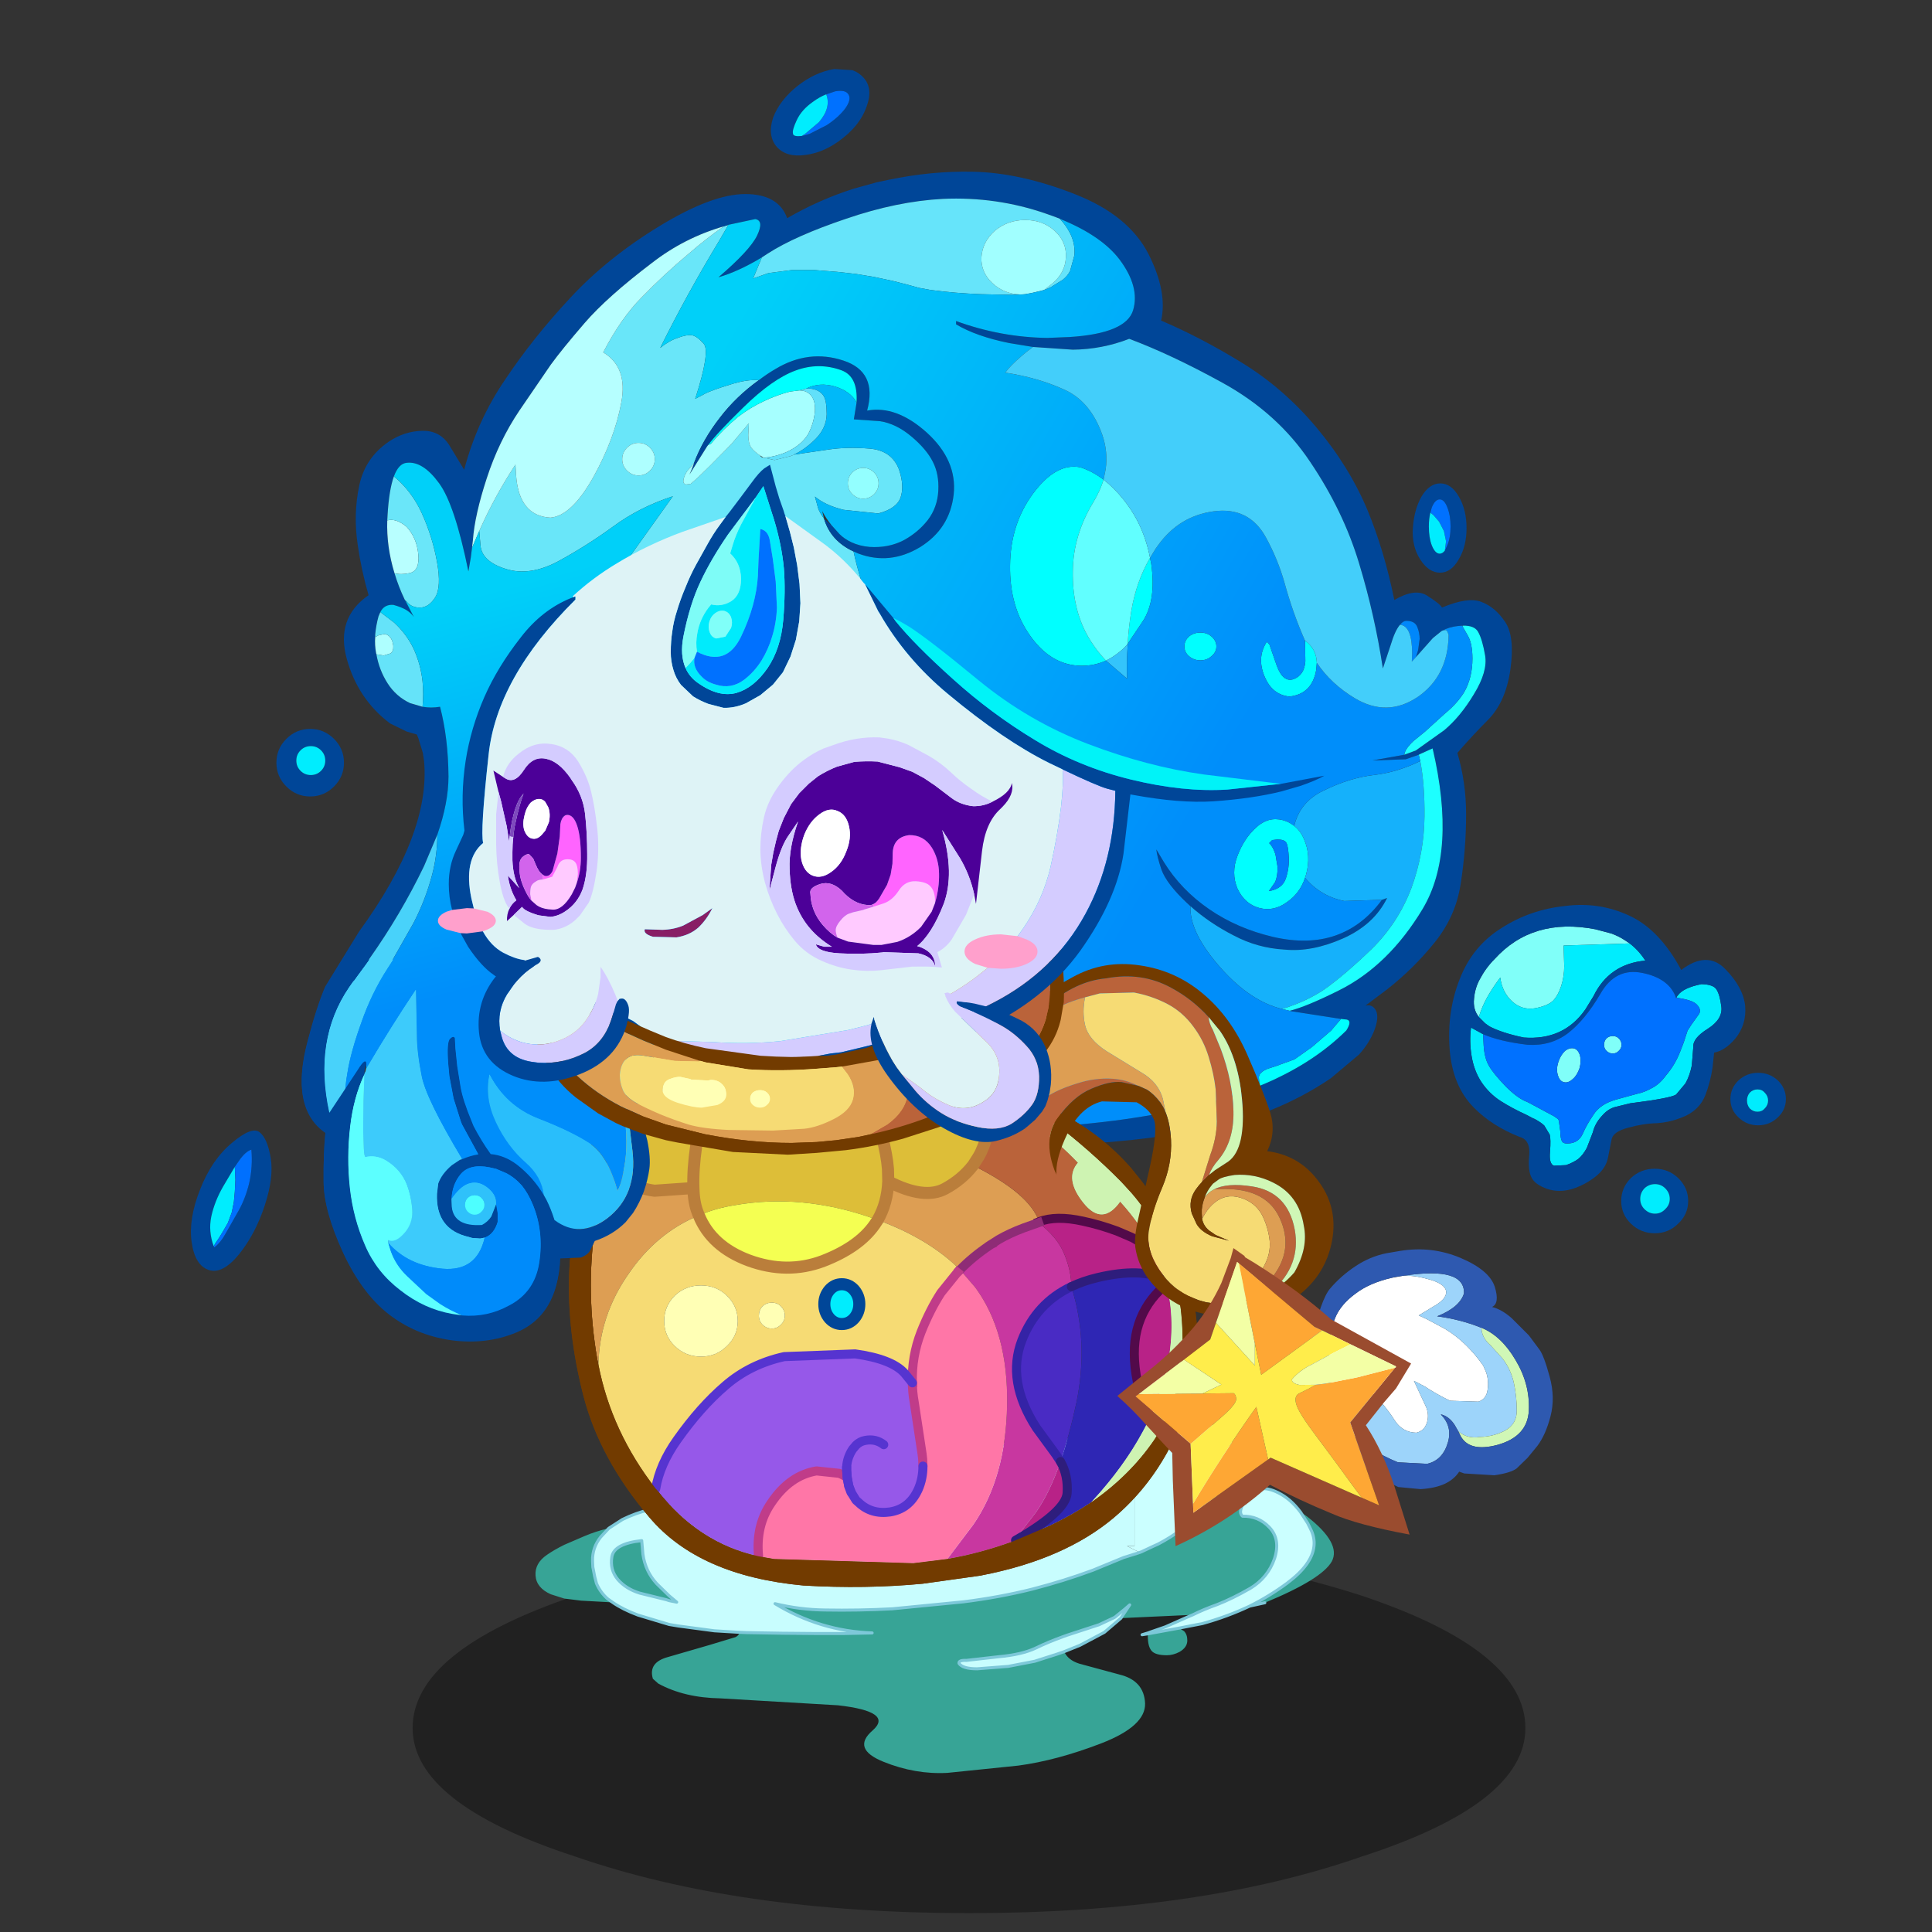 <svg xmlns:ffdec="https://www.free-decompiler.com/flash" xmlns:xlink="http://www.w3.org/1999/xlink" ffdec:objectType="frame" height="90" width="90" xmlns="http://www.w3.org/2000/svg"><rect width="100%" height="100%" fill="#333333" stroke="none"/><use ffdec:characterId="46" height="86.75" transform="translate(3.8 2.4)" width="80.2" xlink:href="#a"/><defs><g id="a" transform="translate(-3.8 -2.4)"><use ffdec:characterId="1" height="9.8" transform="matrix(.934 0 0 1.76 19.222 71.874)" width="55.5" xlink:href="#b"/><use ffdec:characterId="7" height="63" transform="translate(23.36 65.783) scale(.281)" width="145.05" xlink:href="#c"/><use ffdec:characterId="9" height="193.75" transform="translate(14.05 8) scale(.281)" width="200.65" xlink:href="#d"/><use ffdec:characterId="11" height="88.3" transform="translate(26.5 49.118) scale(.281)" width="104.2" xlink:href="#e"/><use ffdec:characterId="13" height="58.45" transform="translate(44.35 44.914) scale(.281)" width="63.25" xlink:href="#f"/><use ffdec:characterId="15" height="39.75" transform="translate(60.85 58.2) scale(.281)" width="40.85" xlink:href="#g"/><use ffdec:characterId="17" height="49.3" transform="matrix(.281 -.003 0 .281 52.05 58.2)" width="48.7" xlink:href="#h"/><use ffdec:characterId="19" height="37.95" transform="translate(24.7 43.1) scale(.281)" width="88.5" xlink:href="#i"/><use ffdec:characterId="21" height="63.3" transform="translate(14.05 44.7) scale(.281)" width="58.4" xlink:href="#j"/><use ffdec:characterId="27" height="98.5" transform="translate(20.4 21.65) scale(.281)" width="146.95" xlink:href="#k"/><use ffdec:characterId="36" height="199.3" transform="translate(8.9 3.2) scale(.281)" width="211.45" xlink:href="#l"/><use ffdec:characterId="38" height="26.35" transform="translate(24.7 46.4) scale(.281)" width="84.5" xlink:href="#m"/><use ffdec:characterId="40" height="21.15" transform="translate(22.3 44.45) scale(.281)" width="24.9" xlink:href="#n"/><use ffdec:characterId="42" height="25.1" transform="translate(40.55 46.15) scale(.281)" width="29.95" xlink:href="#o"/><use ffdec:characterId="45" height="54.45" transform="translate(67.5 42.15) scale(.281)" width="55.85" xlink:href="#p"/></g><g id="y"><path d="m97.5-.75-3.15 2.2h2.1v1.7h2.85V17.7h-1.25l2.1 1.05-.25.1-2.4.75-5.1 2.1q-4.7 1.75-10.1 3.15-5.4 1.35-11.4 2.1L59.15 28.1q-5.6.3-11.15.2-4.2-.05-8.3-1.05 7.5 4.55 16.1 4.85l-4.7.1h-4.5l-5.7-.05-5.95-.1L33.8 32l-4.15-.25-6-.8-1.5-.25L17 29.15q-2.55-.95-4.2-2.1l-.85-.6q-1.2-1.05-1.85-2.55l-.3-1.15-.25-1.3-.05-.25-.05-1.05q-.05-2.2 1.35-3.95l1.35-1.45 2.25-1.45q2.25-1.1 4.4-1.6l1.45-.45.6-.1q8.25-1.3 25.25-5.8 15.75-4.1 21.55-4.25l14-.35L97.5-.75m-.45 30.4L94.3 32l-4.05 2.15-2.6 1.05-1.15.4-3.75 1.2-4.4.85-5.15.4q-2.4 0-3-.9-.1-.55 1.25-.5l5.3-.6q3.9-.35 6.2-1.45 2.05-1 4.55-1.9l.7-.25 5.2-1.7 2.55-1.2.15-.1 1.6-1.3.8-.7-1.3 1.95-.15.25m-83.4-6.4q1.35 1.55 3.6 2.25l4.45 1.1.45.15 1.25.25-1.25-1.05-2.05-2q-1.9-2.05-2.3-4.9l-.2-2.25q-4.6.5-4.95 2.7-.35 2.15 1 3.75" fill="#c8fdfe" fill-rule="evenodd" transform="translate(0 2.8)"/><path d="M100.15 18.75h.05l.25-.1 1.7-.8 1.1-.5 1-.55 1-.6.9-.6.9-.65.85-.7.8-.75.75-.8.95-1.05 1.75-2.15.3-.05 1.4-.05q2.25-.1 4.3.05l-.1.15q-1.8 2.35-.85 3.15 2.65-.05 4.45 1.85 1.9 2 .85 5.2-1.1 3.15-4 4.9-2.95 1.7-5.5 2.7-2.25.8-4.05 1.7l-11.9.55.15-.25 1.3-1.95-.8.7-1.6 1.3-.15.1-2.55 1.2-5.2 1.7-.7.25q-2.5.9-4.55 1.9-2.3 1.1-6.2 1.45l-5.3.6q-1.35-.05-1.25.5.6.9 3 .9l5.15-.4 4.4-.85 3.75-1.2 1.15-.4q.6 1.4 2.5 2L96.8 39q4.1 1 4.25 4.8.1 3.75-7.25 6.6-7.4 2.85-13.8 3.7l-11.7 1.2q-5.35.3-10.65-1.85-5.3-2.15-1.75-5.2 3.5-3.1-5.75-4.15l-19.5-1.15q-6-.1-10.3-2.45l-.9-.8q-.8-2.7 2.5-3.6l6.9-2 4.3-1.3q.6-.3.65-.8l1.15.05 5.95.1 5.7.05h4.5l4.7-.1q-8.6-.3-16.1-4.85 4.1 1 8.3 1.05 5.55.1 11.15-.2l11.75-1.15q6-.75 11.4-2.1 5.4-1.4 10.1-3.15l5.1-2.1 2.4-.75.25-.1m26.65-6.7 1.1.75q5.7 4.45 4.1 7.45-1.65 2.95-11.1 6.85l-2.5.55q3.3-1.65 6.2-3.8 4.15-3.1 4.45-6.15.15-1.4-.55-2.8l-.5-1-1.2-1.85M106.7 31.3l.8.5q.55.55.55 1.55 0 1.15-1.3 1.9-1.05.55-2.1.55-1.8 0-2.45-.65-.7-.7-.7-2.55v-.35l5.2-.95m-93.9-4.25-.7-.05-4.55-.25-2.8-.35-2.2-.7Q.15 24.65 0 22.6q-.15-2.05 1.9-3.45 1.15-.8 2.85-1.65L8 16.1q1.95-.85 4.15-1.35L10.8 16.2q-1.4 1.75-1.35 3.95l.05 1.05.05.25.25 1.3.3 1.15q.65 1.5 1.85 2.55l.85.6m.85-3.8q-1.35-1.6-1-3.75.35-2.2 4.95-2.7l.2 2.25q.4 2.85 2.3 4.9l2.05 2L23.4 27l-1.25-.25-.45-.15-4.45-1.1q-2.25-.7-3.6-2.25" fill="#37a496" fill-rule="evenodd" transform="translate(0 2.8)"/><path d="m97.5-.75 3.3-.85 4.55-.7 4.65-.2 2.3.4q2.4.4 2.95 2.8.5 2.4-.65 4.75l-.85 1.65-.8 1.3-.6.8-.2.3-1.75 2.15-.95 1.05-.75.8-.8.75-.85.7-.9.65-.9.6-1 .6-1 .55-1.1.5-1.7.8-.25.1h-.05l-2.1-1.05h1.25V3.15h-2.85v-1.7h-2.1l3.15-2.2m20.65 10.2q1.75-2.2 4.95-.6 2.05 1 3.7 3.2l1.2 1.85.5 1q.7 1.4.55 2.8-.3 3.05-4.45 6.15-2.9 2.15-6.2 3.8-3.7 1.75-7.85 2.9l-3.85.75-5.2.95-.95.15 1-.3.4-.15 2.45-.85 3.95-1.75.6-.25q1.8-.9 4.05-1.7 2.55-1 5.5-2.7 2.9-1.75 4-4.9 1.05-3.2-.85-5.2-1.8-1.9-4.45-1.85-.95-.8.85-3.15l.1-.15" fill="#cbffff" fill-rule="evenodd" transform="translate(0 2.8)"/><path d="m112.15 12.3.2-.3.6-.8.8-1.3.85-1.65q1.15-2.35.65-4.75-.55-2.4-2.95-2.8L110 .3l-4.65.2-4.55.7-3.3.85-15.85 1.5-14 .35q-5.8.15-21.55 4.25-17 4.5-25.25 5.8l-.6.1-1.45.45q-2.15.5-4.4 1.6l-2.25 1.45L10.8 19q-1.4 1.75-1.35 3.95L9.5 24l.05.25.25 1.3.3 1.15q.65 1.5 1.85 2.55l.85.6q1.65 1.15 4.2 2.1l5.15 1.55 1.5.25 6 .8 4.15.25 1.15.05 5.95.1 5.7.05h4.5l4.7-.1q-8.6-.3-16.1-4.85 4.1 1 8.3 1.05 5.55.1 11.15-.2l11.75-1.15q6-.75 11.4-2.1 5.4-1.4 10.1-3.15l5.1-2.1 2.4-.75.25-.1h.05l.25-.1 1.7-.8 1.1-.5 1-.55 1-.6.9-.6.9-.65.85-.7.8-.75.75-.8.95-1.05 1.75-2.15m6-.05q1.75-2.2 4.95-.6 2.05 1 3.7 3.2l1.2 1.85.5 1q.7 1.4.55 2.8-.3 3.05-4.45 6.15-2.9 2.15-6.2 3.8-3.7 1.75-7.85 2.9l-3.85.75-5.2.95-.95.15 1-.3.4-.15 2.45-.85 3.95-1.75.6-.25q1.8-.9 4.05-1.7 2.55-1 5.5-2.7 2.9-1.75 4-4.9 1.05-3.2-.85-5.2-1.8-1.9-4.45-1.85-.95-.8.85-3.15l.1-.15m2.75 17.65-2.5.55m-21.35 2L94.3 34.8l-4.05 2.15-2.6 1.05-1.15.4-3.75 1.2-4.4.85-5.15.4q-2.4 0-3-.9-.1-.55 1.25-.5l5.3-.6q3.9-.35 6.2-1.45 2.05-1 4.55-1.9l.7-.25 5.2-1.7 2.55-1.2.15-.1 1.6-1.3.8-.7-1.3 1.95-.15.25m-83.4-6.4q1.35 1.55 3.6 2.25l4.45 1.1.45.15 1.25.25-1.25-1.05-2.05-2q-1.9-2.05-2.3-4.9l-.2-2.25q-4.6.5-4.95 2.7-.35 2.15 1 3.75z" fill="none" stroke="#7dc8d9" stroke-linecap="round" stroke-linejoin="round" stroke-width=".5"/></g><g id="z" fill-rule="evenodd"><path d="m70.75 8.8-1.5 2.6q-5.3 8.75-9.8 17.8 1.5-1.2 2.9-1.65 1.4-.55 2.3-.45.85.1 2 1.4 1.15 1.25-1.4 9.15L66.5 37l.35-.2q1.2-.6 4.15-1.5 2.8-.9 4.8-.75-3.75 2.7-6.4 6.15-2.9 3.7-4.35 7.6l-1.15 1.35q-.5.8-.6 1.45-.1.6.4.75l.8-.1 1.2-1.05 2-1.95 3.5-3.55 2.95-3.5-.1 1.95q0 1.4.5 2.1.5.65 1.45 1.3.2.35.6.35l1.8.4 2.65-.65.5-.2.05-.05 1.35-.2 4.45-.65q3.05-.45 6.75-.15 3.7.3 4.9 3.5.9 2.7.25 4.6-.65 1.85-3.7 2.65l-5.75-.6q-3.05-.75-4.75-2.2l.5 1.85q.25.8 1 1.8 1.1 3.7 4.9 5.45.45 2.2 1.45 5.45 1.5 5 1.5 8.45 0 4.05-3.5 10-3.4 5.75-8.95 11.2Q68.9 111 57.25 111l-9.55-.8v-.3q0-15.95.75-24.65.7-8.7 5.1-20.25l8-11.2Q56 55.6 51.6 58.85q-4.4 3.2-9.1 5.75-4.7 2.5-8.65 1.25-4-1.25-4.2-3.95l-.2-2.35q2.55-5.75 6-11l.1 1.7q.45 6.8 5.7 7.1 3.5-.3 7.1-6.7 3.55-6.4 4.65-12.4 1.1-5.85-3-8.3 2.95-5.7 6.45-9.2 3.65-3.75 7.65-7.1 3.25-2.8 5.9-4.6l.75-.25M93.1 49.1q-1.05 0-1.8.75t-.75 1.8q0 1.05.75 1.8t1.8.75q1.05 0 1.8-.75t.75-1.8q0-1.05-.75-1.8t-1.8-.75m-37.25-4.15q-1.1 0-1.9.8-.8.8-.8 1.9 0 1.1.8 1.9.8.8 1.9.8 1.1 0 1.9-.8.8-.8.8-1.9 0-1.1-.8-1.9-.8-.8-1.9-.8" fill="#69e6f9"/><path d="m70.75 8.8-.75.25q-6.55 1.9-11.9 6.05-7.45 5.65-11.2 10-3.75 4.35-5.6 6.9l-5.2 7.6q-3.4 5.05-5.4 11.2-2 6.1-2.3 10.25l-.15 1.3-.2 1.6-.4 2.3Q25.4 55.2 22.8 51.65q-2.7-3.7-5.35-3.4-1.35.1-2.15 2.25-.8 2.2-1.05 6.4l-.05.9q-.15 4.35 1.2 8.75.65 2.2 1.7 4.4l.2.35 1.3 2.5q-.45-.65-1.25-1.15-.85-.5-2.15-.85-1.5-.1-2.15 1.2l-.3.7q-.4 1.45-.55 3v.45q-.1 1.3.15 2.65l.05.2q.45 2.6 1.85 4.8 1.4 2.2 3.75 3.3l2.05.6q1.4.25 2.9 0 1.35 5.15 1.4 11.55 0 4.35-1.85 9.65l-2.2 5.2q-3.85 8-9.05 15.35l-.6.85-1.4 1.9-.5.7-.2.2-.7 1q-5.9 8.7-3.25 20.75l2.65-4 2.05-3.1q1.45-2.35 1.45-.8-.35.55-.35 1.15v.4q-1.8 3.85-2.35 8.65-.6 5.05-.05 10.15.55 5.05 2.55 9.6 1.9 4.4 5.85 7.4 3.95 3.1 8.6 3.9l1.65.25q4.1.35 7.75-1.65 4.25-2.2 5-7.1.8-5.15-1.1-9.7-.75-1.8-1.8-3.1-1.15-1.3-2.6-2.05l-1.65-.7-1.1-.25q-3.3-.65-4.8 1.15-1.4 1.7-1.5 4.1l.05 1.3q.35 3.3 5 3 .95-.5 1.55-1.4l.8-2.05v.05l.25 1.45v1.45q-.6 2.05-2.15 2.6l-.75.15-1.35-.1-.5-.15q-5.55-1.25-5.3-7.15l.2-1.7q.55-1.6 2.25-3.05l1.35-.9.35-.1q1.4-.6 2.7-.8l-2.7-4.95-.2-.5-1.2-3.8-.7-3.7-.2-2.15q-.25-3.5.3-4.05.55-.55.8-.15l.1 1.8.3 2.9.55 3.4q.35 2.15 1.85 5.75l.2.5.1.25q1.3 2.5 2.85 4.65 2.3.2 4.35 1.75 2.7 2.1 4.45 5.05l.45.8q.75 1.5 1.3 3.25v.05l.05.05q4.15 3.1 8.7-.3 5.05-3.85 4.2-11.15l-1.05-8.8-.35-17 .2.55.75 6.5 33.5 10.4 10.55 2q18.8 3.15 30.4 2.1 14.9-1.35 26.2-5.05l3.75-1.35q8.7-3.55 14.4-9.2 1-1.6.05-1.8l-.95-.1-8.05-1.25-.45-.1q2.8-.7 8.2-3.4 8.2-4.1 13.85-13.5 5.65-9.45 1.65-26.6l-2 .9-.3.15-2.15.75-5.55.2 5.3-.95 1.9-.7 4.7-3.35q2.7-2.25 4.95-6 2.3-3.75 1.85-6.4-.45-2.65-1.15-3.9-.6-1.1-2.55-1.05h-.05l-.7.05q-1.5.15-2.7.8l-.2.15-1.3 1.05-2.8 3.15.35-1.15.25-1.85q0-1-.4-2t-1.8-1q-.55 0-1.05.65l-.05.05q-.8.95-1.5 3.3l-1.3 3.9q-1.35-8.9-3.95-17.45-2.6-8.65-8.1-16.8-5.4-8.1-14.6-13.15-8.45-4.65-15.4-7.25-4.5 1.75-9.35 1.8l-6.6-.45-3.95-.65q-5.45-1.1-8.8-3.1v-.55q7.4 2.7 15.15 2.8l3.7-.15q9.35-.6 10.5-4.45 1.15-3.85-2.25-8.4-3-3.95-9.9-6.75l-.75-.3-1.55-.55q-8.2-2.85-17.1-2.45-7.6.4-16.05 3.3-8.45 2.85-12.95 5.75l-1 .65q-3.9 2.35-7.2 3.3 5.2-4.45 6.4-6.9 1.2-2.5-.3-2.75l-4.45.95M91.5 62.95q-3.8-1.75-4.9-5.45l1.25 1.1 1.3 1.45q.85.85 2.05 1.4 1.3.6 2.95.75 3.05.2 5.55-1.05 2.45-1.3 4.1-3.4 1.6-2.1 1.75-4.85.15-2.75-.9-4.8-1.05-2.1-3.55-4.2-2.55-2.15-5.25-2.55l-4.3-.3.45-2.75h.1l-.1-.1q.25-4.3-2.55-5.3-3.75-1.35-7.55.05-3.85 1.4-8.7 6.15-4.4 4.3-5.8 6.2l-.15.2-.1.15-2.85 4.55.45-1.05.3-.85q1.45-3.9 4.35-7.6 2.65-3.45 6.4-6.15 1.3-1 2.75-1.85 5.5-3.3 11.25-1.4 5.7 1.85 3.95 8.3 4.85-.9 9.9 3.65 5.05 4.6 4.45 10.25-.65 5.7-5.6 8.75-5 3-10.2 1.05l-.8-.35M73.55 3.7q5.5 0 6.95 4 5.25-3.05 11.05-4.9l3.8-1.05 1.9-.4Q104.4-.15 111.3 0q7.8.15 16.85 3.7 9 3.5 12.3 10.05 3.1 6.2 2.05 10.9l-.05.05h.1q6.35 2.7 13.15 6.85 7 4.25 12.5 10.8 5.5 6.55 8.5 13.75 2.8 6.75 4.45 14.9 3.4-2 5.4-.75 2.2 1.4 2.5 2 4.3-1.8 6.5-.95 2.3.85 3.95 3.3 1.65 2.4.9 7.85-.75 5.4-3.7 8.4-2.6 2.6-5.1 5.5 1.45 4.9 1.45 10.15 0 5.8-.9 11.55-.8 5.35-4.3 9.7t-7.9 7.8l-3 2.25-.6.45q1.15-.3 1.75.8.55 1.1-.25 3.25-.8 2.1-2.55 4.05l-4.7 3.95q-9.25 6.25-20.95 8.45-11.75 2.2-24.3 2.6l-26.9-1.3L84.4 157l-7.05-1.95-.8-.25L71 153l-3.65-1.2-2.05-.7q-1.8-.65-6.9-3.05l-3.65-1.75q1 8.35 1.3 9.35l1.25 4.75q.6 2.9.35 4.75-.25 1.8-.9 3.7-.7 1.9-1.8 3.6L53.7 174q-2.1 2.1-5.1 3.1l-.7 1.45q-.35.8-1.6 1.3l-3.45.15q-.05 2.35-.7 4.7-1.55 5.45-6.5 7.55-5 2.1-10.9 1.3-5.85-.85-10.3-4.3Q10 185.8 6.85 179q-3.15-6.85-3.2-11.6-.05-4.75.3-8.2-5.95-4.1-2.9-15.3 1.4-5.35 2.85-8.8l5.6-9.1q11.9-16.35 10.8-28.3l-.2-1.35-.75-2.45-.25-.6-1.7-.5-2.75-1.35q-5.3-4-7.15-10.65-1.9-6.8 3.6-10.6-1.2-4.15-1.8-8.35-.75-5.05.25-9.8.95-4.6 4.9-7.3 2.6-1.75 5.6-1.8 2.8-.05 4.35 2.25l2.55 4.2q2.15-8.15 6.8-14.95 4.6-6.9 10.75-13.5Q50.65 14.3 59.35 9q8.7-5.3 14.2-5.3m73.8 118.05-.55-.5q-3.4-3.2-4.25-5.55-.75-2.25-.85-3.35l1.25 2.1q2.85 4.6 7.5 7.8t10.6 4.6q5.85 1.35 10.4-.25 4.5-1.6 7.65-5.9l.85-.3q-2.15 4.4-7.3 6.7-5.2 2.3-9.7 1.85-4.5-.25-8.45-2.35-4-2.05-7.15-4.85" fill="#004698"/><path d="M70 9.05q-2.65 1.8-5.9 4.6-4 3.35-7.65 7.1-3.5 3.5-6.45 9.2 4.1 2.45 3 8.3-1.1 6-4.65 12.4-3.6 6.4-7.1 6.7-5.25-.3-5.7-7.1l-.1-1.7q-3.45 5.25-6 11l-1.2 2.8.15-1.3q.3-4.15 2.3-10.25 2-6.15 5.4-11.2l5.2-7.6q1.85-2.55 5.6-6.9 3.75-4.35 11.2-10 5.35-4.15 11.9-6.05" fill="#b6ffff"/><path d="m76.3 14.2 1-.65q4.5-2.9 12.95-5.75 8.45-2.9 16.05-3.3 8.9-.4 17.1 2.45l1.55.55.75.3q1.05 1.1 1.75 2.5.85 1.8.65 3.6l-.7 2.55q-.4.8-1.2 1.45l-2.1 1.3-1 .4 1.4-1.1q2.1-1.8 2.2-4.3.15-2.55-1.85-4.4-2-1.8-4.9-1.8-2.9 0-5.05 1.8-2.05 1.85-2.2 4.4-.1 2.5 1.85 4.3 1.9 1.75 4.6 1.85l-1.5.05-2.8-.05-2.2-.05-2.1-.1-2.15-.15-2.05-.2-2.1-.25-1.9-.35-1.8-.5L98 18.1l-3.05-.65-3-.5-3.15-.35-3.75-.3h-3.8l-3.85.5-2.55.9 1.45-3.5" fill="#66e4fa"/><path d="m17.3 71.3-.2-.35.3.3-.1.05m-6.55 76.65.25.15-.3.55.05-.7" fill="#009ffa"/><path d="M15.4 66.55q-1.35-4.4-1.2-8.75 1.45-.4 3.2 1.05 1.7 1.85 1.95 4.6.25 2.75-1.5 3.1-1.45.3-2.45 0" fill="#b8ffff"/><path d="M17.1 70.95q-1.05-2.2-1.7-4.4 1 .3 2.45 0 1.75-.35 1.5-3.1t-1.95-4.6q-1.75-1.45-3.2-1.05l.05-.9q.25-4.2 1.05-6.4 2.95 2.45 4.6 6.05 1.8 3.95 2.55 8.15.75 4.15-.3 5.85-1.05 1.65-2.45 1.7-1.45.05-2.3-1l-.3-.3" fill="#6ae6f9"/><path d="M76 47.05q-.95-.65-1.45-1.3-.5-.7-.5-2.1l.1-1.95-2.95 3.5-3.5 3.55-2 1.95-1.2 1.05-.8.1q-.5-.15-.4-.75.1-.65.6-1.45l1.15-1.35-.3.85-.45 1.05 2.85-4.55.1-.15.15-.2.45-.2q2-2.4 4.55-4.5 1.95-1.5 4.2-2.55 2.2-1.05 4.35-1.6l1.55-.2q1 0 1.65.55 1.05.85.95 2.85-.15 1.95-1.1 3.8-1.05 1.8-3.45 2.95-2.05.9-3.95 1l-.5-.3-.1-.05" fill="#a6ffff"/><path d="m172.3 140.45.95.1q.95.2-.05 1.8-5.7 5.65-14.4 9.2l-.1-1.35q-.05-1.15 2.45-1.8l3.45-1.25 2.9-2.05 3.2-2.75 1.6-1.9M83.65 35.95l-1.15.3-1.55.2q-2.15.55-4.35 1.6-2.25 1.05-4.2 2.55-2.55 2.1-4.55 4.5l-.45.2q1.4-1.9 5.8-6.2 4.85-4.75 8.7-6.15 3.8-1.4 7.55-.05 2.8 1 2.55 5.3-1.1-1.85-3.6-2.6-2.55-.75-4.75.35m49.3 15.1q-.55 1.8-1.65 3.65-3.4 5.55-3.45 11.55-.1 6 2.35 10.5 1.3 2.35 3.15 4.3-1.9.85-4 .85-5.05 0-8.55-4.95-3.45-4.8-3.35-11.65.05-6.9 3.85-12 3.8-5.1 7.8-4.3 2 .65 3.85 2.05m4 27.2q.15-2.7.6-5.45.8-4.8 3.1-8.8l.2 1q.85 6-1.35 9.45l-2.55 3.8m29.4-.5h.05q1.85 1.4 1.9 3.65l-.1 1.2q-.7 4-4.45 4.4-2.85-.3-4.1-3.3-1.3-3.05.25-5.6l.15-.15.4.45 1.2 3.45q1.05 2.9 2.85 2.25 1.75-.7 1.9-2.95l-.05-3.4m-14.7.95q0 .95-.8 1.6-.75.7-1.85.7t-1.9-.7q-.75-.65-.75-1.6 0-.95.75-1.65.8-.65 1.9-.65 1.1 0 1.85.65.8.7.8 1.65m14.7 38.35q-.85 2.55-2.95 4-2.2 1.65-4.65 1-2.4-.65-3.6-3.2-1.1-2.6 0-5.45 1.1-2.9 3.1-4.7 2-1.85 4.45-1.2 1.05.3 1.85.95 1.05.8 1.65 2.25 1.15 2.65.35 5.7l-.2.65m-3.1-5.8q-.3-.55-1.5-.55l-.85.1-.5.5q.65.6 1.05 1.9l.35 2.1q0 1.5-.4 2.45l-1.05 1.5q2.2-.35 2.8-2.05.6-1.75.5-3.6-.1-1.85-.4-2.35" fill="#0ff"/><path d="m81.6 46.9-.05.05-.5.2-2.65.65-1.8-.4q1.9-.1 3.95-1 2.4-1.15 3.45-2.95.95-1.85 1.1-3.8.1-2-.95-2.85-.65-.55-1.65-.55l1.15-.3h.65q1.5.15 2.2 1.15.55.8.55 3.1-.05 2.25-1.8 4.05-1.8 1.8-3.65 2.65" fill="#61e0fa"/><path d="M86.6 57.5q-.75-1-1-1.8l-.5-1.85q1.7 1.45 4.75 2.2l5.75.6q3.05-.8 3.7-2.65.65-1.9-.25-4.6-1.2-3.2-4.9-3.5-3.7-.3-6.75.15l-4.45.65-1.35.2q1.85-.85 3.65-2.65 1.75-1.8 1.8-4.05 0-2.3-.55-3.1-.7-1-2.2-1.15h-.65q2.2-1.1 4.75-.35 2.5.75 3.6 2.6v.1l-.45 2.75 4.3.3q2.7.4 5.25 2.55 2.5 2.1 3.55 4.2 1.05 2.05.9 4.8-.15 2.75-1.75 4.85-1.65 2.1-4.1 3.4-2.5 1.25-5.55 1.05-1.65-.15-2.95-.75-1.2-.55-2.05-1.4l-1.3-1.45q-.9-1.1-1.55-2.35l.3 1.25" fill="#00b9f9"/><path d="M93.1 49.1q1.05 0 1.8.75t.75 1.8q0 1.05-.75 1.8t-1.8.75q-1.05 0-1.8-.75t-.75-1.8q0-1.05.75-1.8t1.8-.75" fill="#93ffff"/><path d="m12.4 80-.05-.2q-.25-1.35-.15-2.65l.55-.3.95-.2q.55 0 1 .55.4.5.5 1.4.05.9-.45 1.25l-1.15.35-1.2-.2m43.45-35.05q1.1 0 1.9.8.8.8.8 1.9 0 1.1-.8 1.9-.8.8-1.9.8-1.1 0-1.9-.8-.8-.8-.8-1.9 0-1.1.8-1.9.8-.8 1.9-.8" fill="#aeffff"/><path d="M20.05 88.7 18 88.1q-2.35-1.1-3.75-3.3-1.4-2.2-1.85-4.8l1.2.2 1.15-.35q.5-.35.45-1.25-.1-.9-.5-1.4-.45-.55-1-.55l-.95.2-.55.3v-.45q.15-1.55.55-3l.3-.7 2.3 1.75q2.1 1.95 3.25 4.4 1.15 2.55 1.45 5.35.2 2.15 0 4.2" fill="#65e3f9"/><path d="m7.25 151.85-2.65 4Q1.95 143.8 7.85 135.1l.7-1 .2-.2.5-.7 1.4-1.9.6-.85q5.2-7.35 9.05-15.35l2.2-5.2q0 3.35-.85 6.6-1.1 4.2-3.1 8.05l-3.35 5.9-.9 1.4q-2.7 4.15-4.4 9.05-1.75 4.85-2.3 8.3-.25 1.35-.35 2.65" fill="#48d2fa"/><path d="m26.6 163.55-.35.1-1.35.9q-1.7 1.45-2.25 3.05l-.2 1.7q-.25 5.9 5.3 7.15l.5.15 1.35.1.75-.15q-1.3 5.65-7 5.15-5.75-.55-9-4.3v-.45q.9.4 1.95-.45 2.35-1.95 2-4.9-.2-2-.85-3.75-1-2.6-3.5-4.1-1.6-.95-3.4-.55-.2-.15-.25-1.4l-.1-3.1.05-4.75.15-4.45.05-.05.2-.45.05-.35.3-.55q3.8-6.45 7.95-12.65l.15 7.55q0 2.85.8 6.85.75 3.8 6.7 13.7" fill="#3dcbfb"/><path d="M26.65 189.45 25 189.2q-4.65-.8-8.6-3.9-3.95-3-5.85-7.4-2-4.55-2.55-9.6-.55-5.1.05-10.15.55-4.8 2.35-8.65l-.15 4.45-.05 4.75.1 3.1q.05 1.25.25 1.4 1.8-.4 3.4.55 2.5 1.5 3.5 4.1.65 1.75.85 3.75.35 2.95-2 4.9-1.05.85-1.95.45v.1q-.15.15 0 .35l.45 1.45q.85 2.35 2.7 4.1l3.15 2.95 2.3 1.65q1.7 1.1 3.7 1.9" fill="#5cffff"/><path d="m53.45 136.4.35 17 1.05 8.8q.85 7.3-4.2 11.15-4.55 3.4-8.7.3l-.05-.05v-.05q-.55-1.75-1.3-3.25l-.45-.8q-.35-3.05-2.95-5.35-3.1-2.7-5-6.75t-1.05-7.9q2.7 5.25 8.15 7.35 5.4 2.1 8.4 4.05 3.05 1.95 4.65 7.85.7-.9 1.3-4.9.55-4.05-.45-9.65L53 153l-.1-.55-.45-2.8q-.6-7.35.35-14.7l.25.4.4 1.05" fill="#29befb"/><path d="M30.35 176.55q1.55-.55 2.15-2.6v-1.45l-.25-1.45v-.4l-.05-.35q-.25-1.2-1.55-2.15-1.5-1.1-3.1-.5-1.3.5-2.7 2.5.1-2.4 1.5-4.1 1.5-1.8 4.8-1.15l1.1.25 1.65.7q1.45.75 2.6 2.05 1.05 1.3 1.8 3.1 1.9 4.55 1.1 9.7-.75 4.9-5 7.1-3.65 2-7.75 1.65-2-.8-3.7-1.9l-2.3-1.65-3.15-2.95q-1.85-1.75-2.7-4.1l-.45-1.45q3.25 3.75 9 4.3 5.7.5 7-5.15" fill="#008bfa"/><path d="m32.25 171-.8 2.05q-.6.9-1.55 1.4-4.65.3-5-3l-.05-1.3q1.4-2 2.7-2.5 1.6-.6 3.1.5 1.3.95 1.55 2.15l.05.7m-5.15.15q0 .65.45 1.1.5.5 1.15.5.65 0 1.1-.5.5-.45.5-1.1 0-.65-.5-1.15-.45-.45-1.1-.45-.65 0-1.15.45-.45.5-.45 1.15" fill="#2fc1fa"/><path d="M27.1 171.15q0-.65.45-1.15.5-.45 1.15-.45.65 0 1.1.45.5.5.5 1.15 0 .65-.5 1.1-.45.5-1.1.5-.65 0-1.15-.5-.45-.45-.45-1.1" fill="#4dffff"/><path d="M182.1 75.1q.5-.65 1.05-.65 1.4 0 1.8 1 .4 1 .4 2l-.25 1.85-.35 1.15-.7.75.05-1.35q0-4.55-2-4.75" fill="#0087fa"/><path d="M119.15 20.35q-2.7-.1-4.6-1.85-1.95-1.8-1.85-4.3.15-2.55 2.2-4.4 2.15-1.8 5.05-1.8t4.9 1.8q2 1.85 1.85 4.4-.1 2.5-2.2 4.3l-1.4 1.1-.55.15-1.5.35-1.1.2-.8.05" fill="#a1ffff"/><path d="M133.35 81.05q-1.85-1.95-3.15-4.3-2.45-4.5-2.35-10.5.05-6 3.45-11.55 1.1-1.85 1.65-3.65 1.75 1.35 3.35 3.35 3.3 4.15 4.35 9.6-2.3 4-3.1 8.8-.45 2.75-.6 5.45l-.15.2-.45.5q-1.45 1.35-3 2.1" fill="#61ffff"/><path d="M133.35 81.05q1.55-.75 3-2.1l.45-.5.15-.15v.15q-.2 2.8-.1 5.6l-3.5-3" fill="#34c4fb"/><path d="M163.25 111.25q.3.5.4 2.35.1 1.85-.5 3.6-.6 1.7-2.8 2.05l1.05-1.5q.4-.95.4-2.45l-.35-2.1q-.4-1.3-1.05-1.9l.5-.5.85-.1q1.2 0 1.5.55" fill="#007bfa"/><path d="M164.55 108.45q.95-3.95 4.75-5.8 4.45-2.2 8.55-2.65 3.8-.45 7.6-2.3.75 3.9.7 9.15-.05 6.05-2.15 11.85-2.2 5.8-6.55 10.1-4.45 4.3-7.9 6.75-2.95 2-7 3.25-5.15-1.25-9.95-6.55-5.45-6.05-5.25-10.5 3.15 2.8 7.15 4.85 3.95 2.1 8.45 2.35 4.5.45 9.7-1.85 5.15-2.3 7.3-6.7l-.85.3-6.25.2q-3.95-.8-6.5-3.85l.2-.65q.8-3.05-.35-5.7-.6-1.45-1.65-2.25" fill="#15b1fb"/><path d="M192.5 75.25q1.95-.05 2.55 1.05.7 1.25 1.15 3.9.45 2.65-1.85 6.4-2.25 3.75-4.95 6l-4.7 3.35-1.9.7q.1-.95 1.55-2.3l1.85-1.5 3.25-2.95q2.25-1.85 3.35-3.75 1.3-2.35 1.3-5.45 0-2.55-.8-3.85l-.85-1.5.05-.1m-7.3 21.4.3-.15 2-.9q4 17.15-1.65 26.6-5.65 9.4-13.85 13.5-5.4 2.7-8.2 3.4l-1.25-.3q4.05-1.25 7-3.25 3.45-2.45 7.9-6.75 4.35-4.3 6.55-10.1 2.1-5.8 2.15-11.85.05-5.25-.7-9.15l-.25-1.05" fill="#1dffff"/><path d="m29.45 59.55.2 2.35q.2 2.7 4.2 3.95 3.95 1.25 8.65-1.25 4.7-2.55 9.1-5.75 4.4-3.25 9.95-5.05l-8 11.2q-4.4 11.55-5.1 20.25-.75 8.7-.75 24.65v.3q0 9.05 1.05 14.15.65 3.1 1.85 6.1.9 2.3 2.2 4.5-.95 7.35-.35 14.7l.45 2.8.1.55.2 1.2q1 5.6.45 9.65-.6 4-1.3 4.9-1.6-5.9-4.65-7.85-3-1.95-8.4-4.05-5.45-2.1-8.15-7.35-.85 3.85 1.05 7.9 1.9 4.05 5 6.75 2.6 2.3 2.95 5.35-1.75-2.95-4.45-5.05-2.05-1.55-4.35-1.75-1.55-2.15-2.85-4.65l-.1-.25-.2-.5q-1.5-3.6-1.85-5.75l-.55-3.4-.3-2.9-.1-1.8q-.25-.4-.8.15t-.3 4.05l.2 2.15.7 3.7 1.2 3.8.2.5 2.7 4.95q-1.3.2-2.7.8-5.95-9.9-6.7-13.7-.8-4-.8-6.85l-.15-7.55q-4.15 6.2-7.95 12.65l-.25-.15q0-1.55-1.45.8l-2.05 3.1q.1-1.3.35-2.65.55-3.45 2.3-8.3 1.7-4.9 4.4-9.05l.9-1.4 3.35-5.9q2-3.85 3.1-8.05.85-3.25.85-6.6 1.85-5.3 1.85-9.65-.05-6.4-1.4-11.55-1.5.25-2.9 0 .2-2.05 0-4.2-.3-2.8-1.45-5.35-1.15-2.45-3.25-4.4L13.05 73q.65-1.3 2.15-1.2 1.3.35 2.15.85.8.5 1.25 1.15l-1.3-2.5.1-.05q.85 1.05 2.3 1 1.4-.05 2.45-1.7 1.05-1.7.3-5.85-.75-4.2-2.55-8.15-1.65-3.6-4.6-6.05.8-2.15 2.15-2.25 2.65-.3 5.35 3.4 2.6 3.55 4.85 14.6l.4-2.3.2-1.6 1.2-2.8" fill="url(#q)"/><path d="M75.8 34.55q-2-.15-4.8.75-2.95.9-4.15 1.5l-.35.2-1.25.65q2.55-7.9 1.4-9.15-1.15-1.3-2-1.4-.9-.1-2.3.45-1.4.45-2.9 1.65 4.5-9.05 9.8-17.8l1.5-2.6 4.45-.95q1.5.25.3 2.75-1.2 2.45-6.4 6.9 3.3-.95 7.2-3.3l-1.45 3.5 2.55-.9 3.85-.5h3.8l3.75.3 3.15.35 3 .5 3.05.65 2.55.65 1.8.5 1.9.35 2.1.25 2.05.2 2.15.15 2.1.1 2.2.05 2.8.05 1.5-.05h.3l.5-.05 1.1-.2 1.5-.35.55-.15 1-.4 2.1-1.3q.8-.65 1.2-1.45l.7-2.55q.2-1.8-.65-3.6-.7-1.4-1.75-2.5 6.9 2.8 9.9 6.75 3.4 4.55 2.25 8.4-1.15 3.85-10.5 4.45l-3.7.15q-7.75-.1-15.15-2.8v.55q3.35 2 8.8 3.1l3.95.65q-1.1.8-1.95 1.55-1.8 1.55-2.65 2.7 5.5.85 9.85 2.85 4.3 1.95 6.25 7.5.95 2.8.55 5.65l-.35 1.75q-1.85-1.4-3.85-2.05-4-.8-7.8 4.3t-3.85 12q-.1 6.85 3.35 11.65 3.5 4.95 8.55 4.95 2.1 0 4-.85l3.5 3q-.1-2.8.1-5.6v-.2l2.55-3.8q2.2-3.45 1.35-9.45l-.2-1 .95-1.55.4-.55q3.45-4.8 9.15-5.6 5.9-.8 8.7 4.3 2 3.65 3.1 7.55 1.35 4.95 3.4 9.6l.05 3.4q-.15 2.25-1.9 2.95-1.8.65-2.85-2.25l-1.2-3.45-.4-.45-.15.15q-1.55 2.55-.25 5.6 1.25 3 4.1 3.3 3.75-.4 4.45-4.4l.1-1.2q2.35 3.5 6.25 5.85 5.4 3.25 10.5-.2 5-3.45 5.1-10.25-.25-.95-.65-.8l-.45.1q1.2-.65 2.7-.8l.7-.05v.1l.85 1.5q.8 1.3.8 3.85 0 3.1-1.3 5.45-1.1 1.9-3.35 3.75l-3.25 2.95-1.85 1.5q-1.45 1.35-1.55 2.3l-5.3.95 5.55-.2 2.15-.75.25 1.05q-3.8 1.85-7.6 2.3-4.1.45-8.55 2.65-3.8 1.85-4.75 5.8-.8-.65-1.85-.95-2.45-.65-4.45 1.2-2 1.8-3.1 4.7-1.1 2.85 0 5.45 1.2 2.55 3.6 3.2 2.45.65 4.65-1 2.1-1.45 2.95-4 2.55 3.05 6.5 3.85l6.25-.2q-3.15 4.3-7.65 5.9-4.55 1.6-10.4.25-5.95-1.4-10.6-4.6-4.65-3.2-7.5-7.8l-1.25-2.1q.1 1.1.85 3.35.85 2.35 4.25 5.55l.55.5q-.2 4.45 5.25 10.5 4.8 5.3 9.95 6.55l1.25.3.45.1 8.05 1.25-1.6 1.9-3.2 2.75-2.9 2.05-3.45 1.25q-2.5.65-2.45 1.8l.1 1.35-3.75 1.35q-11.3 3.7-26.2 5.05-11.6 1.05-30.4-2.1l-10.55-2-33.5-10.4-.75-6.5-.2-.55-.4-1.05-.25-.4q-1.3-2.2-2.2-4.5-1.2-3-1.85-6.1-1.05-5.1-1.05-14.15l9.55.8Q68.9 111 82 98.05q5.55-5.45 8.95-11.2 3.5-5.95 3.5-10 0-3.45-1.5-8.45-1-3.25-1.45-5.45l.8.35q5.2 1.95 10.2-1.05 4.95-3.05 5.6-8.75.6-5.65-4.45-10.25-5.05-4.55-9.9-3.65 1.75-6.45-3.95-8.3-5.75-1.9-11.25 1.4-1.45.85-2.75 1.85m75.85 44.15q0-.95-.8-1.65-.75-.65-1.85-.65t-1.9.65q-.75.7-.75 1.65t.75 1.6q.8.7 1.9.7 1.1 0 1.85-.7.8-.65.8-1.6" fill="url(#r)"/><path d="m121.25 29.05 6.6.45q4.85-.05 9.35-1.8 6.95 2.6 15.4 7.25 9.2 5.05 14.6 13.15 5.5 8.15 8.1 16.8 2.6 8.55 3.95 17.45l1.3-3.9q.7-2.35 1.5-3.3l.05-.05q2 .2 2 4.75l-.05 1.35.7-.75 2.8-3.15 1.3-1.05.2-.15.45-.1q.4-.15.65.8-.1 6.8-5.1 10.25-5.1 3.45-10.5.2-3.9-2.35-6.25-5.85-.05-2.25-1.9-3.65l-.05-.05v.05q-2.05-4.65-3.4-9.6-1.1-3.9-3.1-7.55-2.8-5.1-8.7-4.3-5.7.8-9.15 5.6l-.4.55-.95 1.55q-1.05-5.45-4.35-9.6-1.6-2-3.35-3.35l.35-1.75q.4-2.85-.55-5.65-1.95-5.55-6.25-7.5-4.35-2-9.85-2.85.85-1.15 2.65-2.7.85-.75 1.95-1.55" fill="#43cefa"/></g><g id="A"><path d="m4.9 50.45-.2-.95q-1.9-11-.4-21.7l.25-1.55q.75-4.65 1.6-8.55l3.4 2.35q2.05 1.2 4.65 1.55l6.45-.45q.05 2.4.7 4.05l.2.5q-7.05 2.9-11.7 9.75-4.8 6.9-4.95 15m48.05-30.4q6 3.1 9.45 1.2 2.75-1.5 4.55-3.8l.05-.05q9.45 4.7 10.95 9.35l-.15.1q-4.15 1.2-6.95 3.05l-.85.6-.1.05-.2.15q-2.75 1.85-4.85 4-5.1-5.1-13.65-8.25 1.6-2.8 1.75-6.4" fill="#dd9e53" fill-rule="evenodd" transform="translate(0 1)"/><path d="M86.6 73.25q6.35-4.4 10.4-10.3l.85-1.3q4.95-8.45 3.6-20.35l-.55-3.55-.1-.55-.2-.8-.7-2.5-.1-.4q-2.15-6.5-6.6-11.6l-1.7-1.85q-5.2-5.25-11.1-9.75l-.3-.2-7.45-4.7-2.1-.8.25-2.3 10.8 6.5q6.7 3.45 11.6 9.05l1.85 2.3q5.35 7.2 7.65 15.7l.35 1.35q2.6 10.9-.6 20.4-1.15 3.4-2.75 6.45-3.6 6.9-9.35 11.75-8.2 6.9-21.85 9.55l-.2.05-9.65 1.35q-9.5.9-19.75.3-17.35-1.6-25.55-11.3-8.25-9.7-10.95-20.2Q-.3 45 .05 35.3q.1-3.25.8-7.5Q2 20.1 4.95 9q.3-1.1 1.95-4.85L6.95 4h.65l2.05.85L7.9 10.6q-.9 3.15-1.75 7.1-.85 3.9-1.6 8.55L4.3 27.8q-1.5 10.7.4 21.7l.2.95Q7.05 61.55 14.4 71l.2.2q6.9 8.85 16.85 11l2.55.45 23.1.7 5.65-.7q5.5-.95 10.95-2.95l.35-.15 5.75-2.45q3.65-1.75 6.8-3.85" fill="#723b00" fill-rule="evenodd" transform="translate(0 1)"/><path d="M6.15 17.7Q7 13.75 7.9 10.6l1.75-5.75.7.3 3.35.05 7.5-.2 1.85-.45 1.3-.35 4.75-.8 2.35.4 3.15.4 5.6-.4 9.35 1.15 4.25.45q7.4 0 10.65-1.25l2-.95 4.1 1.4-.1.75-.1 1.2q-.65 6.3-2.4 9.35L67 17.4l-.05.05q-1.8 2.3-4.55 3.8-3.45 1.9-9.45-1.2L52.9 18q-.35-4.55-3.35-13.05 3 8.5 3.35 13.05l.05 2.05q-.15 3.6-1.75 6.4l-1-.35Q38.55 22.05 27.5 24q-3.2.5-5.95 1.7l-.2-.5q-.65-1.65-.7-4.05l-6.45.45q-2.6-.35-4.65-1.55l-3.4-2.35m16.9-13.15q-2.65 10.7-2.4 16.6-.25-5.9 2.4-16.6" fill="#ddbe38" fill-rule="evenodd" transform="translate(0 1)"/><path d="m51.2 26.45-.5.75q-2.6 3.75-8.55 6.05-5.95 2.25-12.35-.1-6.15-2.3-8.25-7.45 2.75-1.2 5.95-1.7 11.05-1.95 22.7 2.1l1 .35" fill="#f4ff52" fill-rule="evenodd" transform="translate(0 1)"/><path d="m67 17.4.95-1.5q1.75-3.05 2.4-9.35 7.95 4 14.05 10.4-2.3 2.65.9 6.65 3.15 3.95 6.1-.2 3.5 3.85 5.6 8.05l-3.45-2-.55-.25-.85-.45-1.25-.45q-4.45-1.45-10.25-1.7h-.25l-.3.05H80l-2.05.1Q76.45 22.1 67 17.4m23.9 10.9q-2.85-1.05-5.65-1.65-4.5-1-7.3.1 2.8-1.1 7.3-.1 2.8.6 5.65 1.65" fill="#ba633a" fill-rule="evenodd" transform="translate(0 1)"/><path d="m70.55 4.6 2.1.8 7.45 4.7.3.2q5.9 4.5 11.1 9.75l1.7 1.85q4.45 5.1 6.6 11.6l.1.4.7 2.5.2.8.1.55.55 3.55q1.35 11.9-3.6 20.35l-.85 1.3q-4.05 5.9-10.4 10.3 6.35-6.85 9.7-13.95 2.25-4.9 3.15-9.95Q100.5 43 99.1 37.2l-.25-.9q-.7-2.5-1.85-4.85-2.1-4.2-5.6-8.05-2.95 4.15-6.1.2-3.2-4-.9-6.65-6.1-6.4-14.05-10.4l.1-1.2.1-.75m27.3 57.05-.55-.7-1-1.65 1 1.65.55.7m2.75-25.25-1.5.8 1.5-.8" fill="#cef3b2" fill-rule="evenodd" transform="translate(0 1)"/><path d="M73.7 79.7q-5.45 2-10.95 2.95l4.3-5.7q5.4-7.85 5.6-19.85.2-12.05-5.3-19.5l-2.5-2.9q2.1-2.15 4.85-4l.2-.15.1-.05.85-.6q2.8-1.85 6.95-3.05l.05.05-2.4.85q-2.4.9-4.2 1.95l-1.25.8 1.25-.8q1.8-1.05 4.2-1.95l2.4-.85q3.2 2.45 4.3 5.25 1.15 2.8 1.15 5.35-5.8 2.75-8.2 8.9-2.6 6.75 2.4 14.5l3.25 4.45.75 1.15q-1.8 5.2-4.1 8.45l-3.5 4.5-.2.25" fill="#c837a0" fill-rule="evenodd" transform="translate(0 1)"/><path d="m77.85 26.9-.05-.05.15-.1 2.05-.1h.1l.3-.05h.25q5.8.25 10.25 1.7l1.25.45.85.45.55.25 3.45 2q1.15 2.35 1.85 4.85-4-2-11.2-.3-2.35.55-4.35 1.5 0-2.55-1.15-5.35-1.1-2.8-4.3-5.25m13.05 1.4 2.1.9-2.1-.9m-9.4 38.2q1.3 2.3 1.1 5.25-.25 3.05-8.55 7.8l-.15-.1 3.5-4.5q2.3-3.25 4.1-8.45m14.8-7.2q-1.3-2.4-2.05-6-1-4.95-.05-8.7.95-3.7 3.7-6.45l1.2-.95q1.4 5.8.35 12.15-.9 5.05-3.15 9.95" fill="#b82287" fill-rule="evenodd" transform="translate(0 1)"/><path d="M83.3 37.5q2.9 9.15.85 19.2-1.2 5.55-2.65 9.8l-.75-1.15-3.25-4.45q-5-7.75-2.4-14.5 2.4-6.15 8.2-8.9" fill="#492bc4" fill-rule="evenodd" transform="translate(0 1)"/><path d="m62.75 82.65-5.65.7-23.1-.7-2.55-.45q-.5-5.1 2.1-8.85 3.05-4.55 7.5-5.3l3.75.4q.8.3 1.35.75l.25 1.35.4 1.05.8 1.3.45.4q2.1 2 5.2 1.55 3.1-.5 4.55-3.5l.1-.2q.8-1.8.8-3.9l-.05-1.2-.1-.85-1.3-8.55q-.3-1.65-.3-3.2Q56.8 49.1 58.4 45q1.5-3.75 3.3-6.5l1.9-2.45.8-.9.45-.45 2.5 2.9q5.5 7.45 5.3 19.5-.2 12-5.6 19.85l-4.3 5.7M61.7 38.5l2.7-3.35-2.7 3.35" fill="#ff76a7" fill-rule="evenodd" transform="translate(0 1)"/><path d="M14.4 71q-7.35-9.45-9.5-20.55.15-8.1 4.95-15 4.65-6.85 11.7-9.75 2.1 5.15 8.25 7.45 6.4 2.35 12.35.1 5.95-2.3 8.55-6.05l.5-.75q8.55 3.15 13.65 8.25l-.45.45-.8.9-1.9 2.45q-1.8 2.75-3.3 6.5-1.6 4.1-1.45 8.45l-1.3-1.6q-2.1-2.35-8.2-3.2l-11.75.45q-5.65 1.25-9.75 4.8-4.15 3.55-8 9-2.9 4.1-3.55 8.1m28.8-32.95q-.85 1-.85 2.35t.85 2.35q.85.95 2.05.95 1.2 0 2.05-.95.85-1 .85-2.35t-.85-2.35q-.85-.95-2.05-.95-1.2 0-2.05.95m-17 .95q-1.75-1.7-4.3-1.7T17.55 39q-1.75 1.75-1.75 4.2t1.75 4.15q1.8 1.75 4.35 1.75t4.3-1.75q1.8-1.7 1.8-4.15T26.2 39m5.9 4.8q.65.65 1.55.65t1.5-.65q.65-.6.65-1.5t-.65-1.55q-.6-.6-1.5-.6t-1.55.6q-.6.65-.6 1.55t.6 1.5" fill="#f6db74" fill-rule="evenodd" transform="translate(0 1)"/><path d="M31.45 82.2q-9.95-2.15-16.85-11l-.2-.2q.65-4 3.55-8.1 3.85-5.45 8-9 4.1-3.55 9.75-4.8l11.75-.45q6.1.85 8.2 3.2l1.3 1.6q0 1.55.3 3.2l1.3 8.55.1.85.05 1.2q0 2.1-.8 3.9l-.1.2q-1.45 3-4.55 3.5-3.1.45-5.2-1.55l-.45-.4-.8-1.3-.4-1.05-.25-1.35q-.55-.45-1.35-.75l-3.75-.4q-4.45.75-7.5 5.3-2.6 3.75-2.1 8.85m14.7-13-.1-1.25v-.55q.1-1.6 1-2.95l.55-.65q.65-.65 1.5-.8 1.75-.35 3.1.7-1.35-1.05-3.1-.7-.85.15-1.5.8l-.55.65q-.9 1.35-1 2.95v.55l.1 1.25" fill="#9658e9" fill-rule="evenodd" transform="translate(0 1)"/><path d="M43.2 38.05q.85-.95 2.05-.95 1.2 0 2.05.95.85 1 .85 2.35t-.85 2.35q-.85.95-2.05.95-1.2 0-2.05-.95-.85-1-.85-2.35t.85-2.35" fill="#00edfe" fill-rule="evenodd" transform="translate(0 1)"/><path d="M32.1 43.8q-.6-.6-.6-1.5t.6-1.55q.65-.6 1.55-.6t1.5.6q.65.65.65 1.55t-.65 1.5q-.6.65-1.5.65t-1.55-.65M26.2 39q1.8 1.75 1.8 4.2t-1.8 4.15q-1.75 1.75-4.3 1.75t-4.35-1.75q-1.75-1.7-1.75-4.15t1.75-4.2q1.8-1.7 4.35-1.7t4.3 1.7" fill="#ffffb5" fill-rule="evenodd" transform="translate(0 1)"/><path d="M86.6 73.25q-3.15 2.1-6.8 3.85l-5.75 2.45q8.3-4.75 8.55-7.8.2-2.95-1.1-5.25 1.45-4.25 2.65-9.8 2.05-10.05-.85-19.2 2-.95 4.35-1.5 7.2-1.7 11.2.3l.25.9-1.2.95q-2.75 2.75-3.7 6.45-.95 3.75.05 8.7.75 3.6 2.05 6-3.35 7.1-9.7 13.95" fill="#2e26b4" fill-rule="evenodd" transform="translate(0 1)"/><path d="m70.8 3.3-.25 2.3-.1.75-.1 1.2q-.65 6.3-2.4 9.35L67 18.4M49.55 5.95q3 8.5 3.35 13.05l.05 2.05q6 3.1 9.45 1.2 2.75-1.5 4.55-3.8m-17.4-12.5-1.3-3.6M21.55 26.7l-.2-.5q-.65-1.65-.7-4.05l-6.45.45q-2.6-.35-4.65-1.55l-3.4-2.35m45.05 8.75-.5.75q-2.6 3.75-8.55 6.05-5.95 2.25-12.35-.1-6.15-2.3-8.25-7.45m29.65.75q1.6-2.8 1.75-6.4m-32.3 1.1q-.25-5.9 2.4-16.6m48-4.55-.25 2.3" fill="none" stroke="#ba7e3b" stroke-linecap="round" stroke-linejoin="round" stroke-width="2"/><path d="m97 32.45-3.45-2-.55-.25-2.1-.9q-2.85-1.05-5.65-1.65-4.5-1-7.3.1" fill="none" stroke="#520a4a" stroke-linecap="square" stroke-linejoin="round" stroke-width="1.5"/><path d="m99.1 38.2-1.2.95q-2.75 2.75-3.7 6.45-.95 3.75.05 8.7.75 3.6 2.05 6l1 1.65.55.7M99.1 38.2l1.5-.8" fill="none" stroke="#520a4a" stroke-linecap="round" stroke-linejoin="round" stroke-width="1.5"/><path d="m81.5 67.5-.75-1.15-3.25-4.45q-5-7.75-2.4-14.5 2.4-6.15 8.2-8.9" fill="none" stroke="#3423a6" stroke-linecap="round" stroke-linejoin="round" stroke-width="1.5"/><path d="m70 31.5 1.25-.8q1.8-1.05 4.2-1.95l2.4-.85M70 31.5l-.1.05-.2.15q-2.75 1.85-4.85 4" fill="none" stroke="#8e2c76" stroke-linecap="square" stroke-linejoin="round" stroke-width="1.5"/><path d="M83.3 38.5q2-.95 4.35-1.5 7.2-1.7 11.2.3M81.5 67.5q1.3 2.3 1.1 5.25-.25 3.05-8.55 7.8" fill="none" stroke="#2e1d7c" stroke-linecap="round" stroke-linejoin="round" stroke-width="1.5"/><path d="m64.4 36.15-2.7 3.35q-1.8 2.75-3.3 6.5-1.6 4.1-1.45 8.45" fill="none" stroke="#c03c89" stroke-linecap="square" stroke-linejoin="round" stroke-width="1.5"/><path d="M56.95 54.45q0 1.55.3 3.2l1.3 8.55.1.85.05 1.2M46.15 70.2q-.55-.45-1.35-.75l-3.75-.4q-4.45.75-7.5 5.3-2.6 3.75-2.1 8.85" fill="none" stroke="#c03c89" stroke-linecap="round" stroke-linejoin="round" stroke-width="1.5"/><path d="M58.7 68.25q0 2.1-.8 3.9l-.1.2q-1.45 3-4.55 3.5-3.1.45-5.2-1.55l-.45-.4-.8-1.3-.4-1.05-.25-1.35-.1-1.25v-.55q.1-1.6 1-2.95l.55-.65q.65-.65 1.5-.8 1.75-.35 3.1.7M14.4 72q.65-4 3.55-8.1 3.85-5.45 8-9 4.1-3.55 9.75-4.8l11.75-.45q6.1.85 8.2 3.2l1.3 1.6" fill="none" stroke="#5634d0" stroke-linecap="round" stroke-linejoin="round" stroke-width="1.5"/><path d="M43.2 39.05q.85-.95 2.05-.95 1.2 0 2.05.95.85 1 .85 2.35t-.85 2.35q-.85.95-2.05.95-1.2 0-2.05-.95-.85-1-.85-2.35t.85-2.35z" fill="none" stroke="#004698" stroke-linecap="round" stroke-linejoin="round" stroke-width="2"/><path d="m46.8 72.6-.4-1.05-.25-1.35-.1-1.25v-.55" fill="none" stroke="#5634d0" stroke-linecap="round" stroke-linejoin="round" stroke-width="1.5"/><path d="m70.55 4.6 2.1.8 7.45 4.7.3.2q5.9 4.5 11.1 9.75l1.7 1.85q4.45 5.1 6.6 11.6l.1.4.9 3.3.1.55.55 3.55Q102.9 54.15 97 62.95q-4.05 5.9-10.4 10.3 10.7-11.55 12.85-23.9 1.15-6.85-.6-13.05-.7-2.5-1.85-4.85-2.1-4.2-5.6-8.05-2.95 4.15-6.1.2-3.2-4-.9-6.65-6.1-6.4-14.05-10.4l.1-1.2.1-.75" fill="#cef3b2" fill-rule="evenodd" transform="translate(0 1)"/><path d="m70.35 7.55.1-1.2.1-.75" fill="none" stroke="#ba7e3b" stroke-linecap="round" stroke-linejoin="round" stroke-width="2"/><path d="M4.55 26.25 4.3 27.8q-1.5 10.7.4 21.7l.2.95Q7.05 61.55 14.4 71l.2.2q6.9 8.85 16.85 11l2.55.45 23.1.7 5.65-.7q5.5-.95 10.95-2.95l.35-.15 5.75-2.45q3.65-1.75 6.8-3.85 6.35-4.4 10.4-10.3 5.9-8.8 4.45-21.65l-.55-3.55-.1-.55-.9-3.3-.1-.4q-2.15-6.5-6.6-11.6l-1.7-1.85q-5.2-5.25-11.1-9.75l-.3-.2-7.45-4.7-2.1-.8.25-2.3 10.8 6.5q6.7 3.45 11.6 9.05l1.85 2.3q5.75 7.75 8 17.05 2.6 10.9-.6 20.4-3.85 11.2-12.1 18.2-8.2 6.9-21.85 9.55l-.2.05-9.65 1.35q-9.5.9-19.75.3-17.35-1.6-25.55-11.3-8.25-9.7-10.95-20.2Q-.3 45 .05 35.3q.1-3.25.8-7.5Q2 20.1 4.95 9q.3-1.1 1.95-4.85L6.95 4h.65l2.05.85L7.9 10.6q-.9 3.15-1.75 7.1-.85 3.9-1.6 8.55" fill="#723b00" fill-rule="evenodd" transform="translate(0 1)"/></g><g id="B" fill-rule="evenodd"><path d="m41.4 36.2 1.4-4.5q1.05-2.8 1.1-5.55l-.2-5.35q-.3-2.6-1.15-5.35-.85-2.8-2.55-5.05-1.75-2.4-4.3-3.75-2.6-1.35-5.55-1.9l-5.65.15-2.45.65q-1.5.4-2.9.95-1.35.55-2.7 1.55-1.7 1.35-3.5 1.4l2.85-2.5q4.7-4.1 9.75-4.55 5.9-1.1 10.75 1.55 3.55 1.9 6.25 4.9.1 1.1.7 2.1l1.3 3.15q2 5.35 2.1 10.35.1 4.95-2.5 8.05-1.1 1.25-1.55 2.5l-1.2 1.2M3.45 23.7l1 .2.7.15.3.05 5.4-.2q2.8-.55 4.75-1.8 1.95-1.3 5.05-2.25 3.05-1 6-.8 2.2.15 4.15 1.15l-2.7-.6q-2-.2-5 1.1-3 1.25-5.65 4.95-.95 1.3-1.2 2.9-.45 2.5.75 5.7l.35.75-.15.05-.55.1q-1.05 0-2.1-.8l-1-1.2-.6-.2q-2.5-.8-4.1-1.8Q8.2 30.75 7 28l-1.75-1.55-.1-.1Q3.95 25 3.45 23.7M43.4 37.4q2.2-1.15 6.35-.5 5.85.9 7.05 7.1 1.1 5.95-3.75 10.25l-.25.15-.75.35-1.3.45-2.1.55q2.35-1.3 4.25-3.55 3.9-4.75 1.4-10.1-2.5-5.4-10.9-4.7" fill="#ba633a" transform="translate(0 -.05)"/><path d="m22.05 5.55 2.45-.65 5.65-.15q2.95.55 5.55 1.9Q38.25 8 40 10.4q1.7 2.25 2.55 5.05.85 2.75 1.15 5.35l.2 5.35q-.05 2.75-1.1 5.55l-1.4 4.5-.45.5-.5.65q-1.35 1.85-.7 4.05l.8 1.75q.75 1.25 2.55 2l2.8.75-2.2-.95-1.1-.75q-.95-.8-1.15-1.95l.5-.85q.65-1.05 1.55-1.8 1.9-1.55 4.25-.85 2.5.75 3.65 2.9.9 1.8 1.2 3.8.3 2-.5 3.85t-2 3q-1.2 1.15-3.3 2.3-1.45.8-2.85 1.75l-.8-.1-1.05-.15-1.25-.35-.85-.35q-3.4-1.3-5.65-4.7-2.25-3.4-1.7-6.55.55-3.25 2.2-7.1 1.65-3.9 1.45-7.9-.15-2.7-.9-4.55l-.45-2.2q-.75-2.75-3.5-4.35l-5.8-3.55q-3.05-1.95-3.6-4.35-.5-2.2 0-4.6" fill="#f6db74" transform="translate(0 -.05)"/><path d="M12.95 9.45q1.8-.05 3.5-1.4 1.35-1 2.7-1.55 1.4-.55 2.9-.95-.5 2.4 0 4.6.55 2.4 3.6 4.35l5.8 3.55q2.75 1.6 3.5 4.35l.45 2.2-.35-.8-.5-.8q-1.1-1.45-2.25-2.15l-1.1-.5-.4-.15q-1.95-1-4.15-1.15-2.95-.2-6 .8-3.1.95-5.05 2.25-1.95 1.25-4.75 1.8l-5.4.2-.3-.05-.7-.15-1-.2L0 22.75l2.15-2.6 4.55-4.8 6.25-5.9m31 46.9q1.4-.95 2.85-1.75 2.1-1.15 3.3-2.3 1.2-1.15 2-3t.5-3.85q-.3-2-1.2-3.8-1.15-2.15-3.65-2.9-2.35-.7-4.25.85-.9.75-1.55 1.8l-.5.85-.05-.85v-.65q.1-1.1.5-2.05.55-.8 1.5-1.3 8.4-.7 10.9 4.7 2.5 5.35-1.4 10.1-1.9 2.25-4.25 3.55l-4.2.6h-.5" fill="#dd9e53" transform="translate(0 -.05)"/><path d="m41.4 36.2 1.2-1.2 1-.8 1.85-1.2q3.2-1.85 2.7-9.6-.55-7.7-3.75-12.3l-1.85-2.25q-2.7-3-6.25-4.9Q31.45 1.3 25.55 2.4q-5.05.45-9.75 4.55l-2.85 2.5-6.25 5.9-4.55 4.8L0 22.75l.3-1.55.2-1.05.1-.55q7.1-8.05 10.5-11.15Q14.85 5 20 2.2 25.15-.65 31.1.25q5.95.85 10.5 4.7 4.55 3.8 7.3 10 2.7 6.15 3.85 9.7 1 3.3-.5 6.4 5.1.65 8.2 4.6 3.6 4.5 2.55 10.25-1.05 5.6-5.6 9.1-4.65 3.5-10.8 3.5l-2.25-.1-1.55-.2-1.3-.25q-3.55-.8-6.35-3.05-3.9-3.15-4.7-7.5-.35-1.7.35-4.85l2.05-9.15q1.3-6 .6-7.65-.7-1.65-2.85-2.8l-5.75-.15q-3.55.9-5.7 5.3l-.05.1q-1.8 3.75-1.8 6.2v.4l.05.2-.35-.75q-1.2-3.2-.75-5.7.25-1.6 1.2-2.9 2.65-3.7 5.65-4.95 3-1.3 5-1.1l2.7.6.4.15 1.1.5q1.15.7 2.25 2.15l.5.8.35.8q.75 1.85.9 4.55.2 4-1.45 7.9-1.65 3.85-2.2 7.1-.55 3.15 1.7 6.55T40 55.4l.85.35 1.25.35 1.05.15.8.1h.5l4.2-.6 2.1-.55 1.3-.45.75-.35.25-.15q2.05-1.2 3.7-3.1 2.35-4.1 1.55-7.8-.8-5-5.1-7.1-3-1.5-6.35-1.25-2.05.3-2.65.75l-.95.7-.2.25q-.75.9-1.15 2-.4.95-.5 2.05v.65l.05.85q.2 1.15 1.15 1.95l1.1.75 2.2.95-2.8-.75q-1.8-.75-2.55-2l-.8-1.75q-.65-2.2.7-4.05l.5-.65.45-.5" fill="#723b00" transform="translate(0 -.05)"/><path d="M42.6 35q.45-1.25 1.55-2.5 2.6-3.1 2.5-8.05-.1-5-2.1-10.35l-1.3-3.15q-.6-1-.7-2.1l1.85 2.25q3.2 4.6 3.75 12.3.5 7.75-2.7 9.6l-1.85 1.2-1 .8m-.7 3.7q.4-1.1 1.15-2l.2-.25.95-.7q.6-.45 2.65-.75 3.35-.25 6.35 1.25 4.3 2.1 5.1 7.1.8 3.7-1.55 7.8-1.65 1.9-3.7 3.1Q57.9 49.95 56.8 44q-1.2-6.2-7.05-7.1-4.15-.65-6.35.5-.95.5-1.5 1.3" fill="#d0f7b6" transform="translate(0 -.05)"/></g><g id="C" fill-rule="evenodd"><path d="M16.25 4.35q2 0 4.2.65 2.65.75 2.75 2.05.05 1.25-2.25 2.5l-2.3 1.4 1.4.65 2.8 1.5.1.05q2 1.2 3.65 2.85 1.55 1.55 2.75 3.3l.5 1.15q.45 1.45.2 2.9-.2 1.45-1.5 1.9l-4.7-.15q-2.2-1.05-4.25-2.4l-1.75-.9 2.05 4.4q.5 1.3.1 2.55-.45 1.35-1.75 1.65-2.35-.05-3.65-2.15-1.35-2.1-3.05-3.85-.4-.4-1-.5-1.95-.05-3.45 1.2-1.1.9-1.75 2.05l-.3-.7q-.7-1.7-.95-3.5l-.05-.5-.1-.8-.05-.6v-.15l-.05-.55v-.45l-.05-3.7q.1-2.65 1-4.85.9-2.2 3.35-4 2.35-1.8 6.1-2.65l1.7-.3.3-.05" fill="#fff"/><path d="M29.05 13q0 1.6 1.5 2.9l1.95 2.15q1.45 1.85 1.95 4.25.45 2.2.45 4.35.05 2.3-1.95 3.4-1.9 1-4.15 1.05-2.1.35-3.6-.95l-.6-1.05q-.95-1.45-2.3-1.75 1.95 2 1.2 4.6-.85 3-3.45 3.6l-4.85-.25q-2.25-.9-4.7-2.4-2.5-1.5-3.95-3.7l-1.2-2.05Q6 26 7.1 25.1q1.5-1.25 3.45-1.2.6.1 1 .5 1.7 1.75 3.05 3.85 1.3 2.1 3.65 2.15 1.3-.3 1.75-1.65.4-1.25-.1-2.55l-2.05-4.4 1.75.9q2.05 1.35 4.25 2.4l4.7.15q1.3-.45 1.5-1.9.25-1.45-.2-2.9l-.5-1.15q-1.2-1.75-2.75-3.3-1.65-1.65-3.65-2.85l-.1-.05-2.8-1.5-1.4-.65 2.3-1.4q2.3-1.25 2.25-2.5-.1-1.3-2.75-2.05-2.2-.65-4.2-.65h.05q10-1.5 9.85 2.95-.7 2.3-4.45 3.8 3.8.5 7.2 1.85l.15.05" fill="#9dd4fa"/><path d="M25.2 30.15q1.5 1.3 3.6.95 2.25-.05 4.15-1.05 2-1.1 1.95-3.4 0-2.15-.45-4.35-.5-2.4-1.95-4.25l-1.95-2.15q-1.5-1.3-1.5-2.9 3.3 1.35 5.65 5.35 2.4 4 2.2 8.35-.2 4.3-5.15 5.7-5 1.35-6.35-1.85l-.2-.4" fill="#d0f7b6"/><path d="m36.9 14.25 1.75 2.35q.75 1 1.7 4.5.95 3.45.15 6.55-.8 3.1-2.2 4.95l-1.6 1.95-1.8 1.75q-.95.75-3.7 1.15l-5-.3-.85-.3q-.8 1.25-2.35 2-1.6.75-4.05.9l-3.7-.35-2.95-1.45-3.5-2.3q-1.7-1.3-2.95-3.05-.85-1.1-1.4-2.45l-.2-.45-2.15-4.55Q1.15 23.4.35 21.5l-.3-1.15L0 20l.15-1.8.1-.45.1-.4.3-1.3.1-.4q1.7-7.5 3.25-9.2Q5.75 4.4 8.15 2.8q2.4-1.6 5.1-2.15l2.35-.4q5.25-.85 10.05 1.2 4.7 2 5.6 4.75.85 2.75-.45 3.35 1.6.4 3.25 1.85l2.85 2.85m-11.7 15.9.2.4q1.35 3.2 6.35 1.85 4.95-1.4 5.15-5.7.2-4.35-2.2-8.35-2.35-4-5.65-5.35l-.15-.05q-3.4-1.35-7.2-1.85 3.75-1.5 4.45-3.8.15-4.45-9.85-2.95l-.35.05-1.35.2-.35.1q-3.75.85-6.1 2.65-2.45 1.8-3.35 4-.9 2.2-1 4.85l.05 3.7v.45l.05.55v.15l.15 1.4.05.5q.25 1.8.95 3.5l.3.7 1.2 2.05Q8 31.4 10.5 32.9q2.45 1.5 4.7 2.4l4.85.25q2.6-.6 3.45-3.6.75-2.6-1.2-4.6 1.35.3 2.3 1.75l.6 1.05" fill="#2e59b0"/></g><g id="D" fill-rule="evenodd"><path d="m46.05 20.1.15-.05-.05-.05.05-.1-7.55-3.75-4.7-2.35-1.25-.6L20.15 2.55l-.3-.25-3.5 10.05-.95 2.75-4.35 3.3-7.55 5.65-.5.35 9.15 7.95v.05l.4 9.9.05 1.5L25 35.1l.4-.3 15.1 6.8 2.9 1.3-4.8-13.8 7.45-9m-4.85 9.5q2.85 4.4 4.7 10.05l2.55 8.15q-8.65-1.7-12.85-3.6-5.35-2.25-10.3-4.9-7.1 6.25-15.65 10L9.2 38.45l-.1-4.6-1.45-1.55-3.1-3.4Q2.6 26.65 0 24.3l4.75-3.8q4.35-3.3 7.9-7.45 2.75-3.3 4.6-7.3l1.55-4.1.45-1.65.9.65.9.65.15.25 1.55.95q7.5 4.8 12.7 9.5l13.25 7.45-2.5 4.1-2 2.3-3 3.75" fill="#9a4c2f"/><path d="m46.05 20.1-7.45 9 4.8 13.8-2.9-1.3-1.4-1.9-3-4.15-3.1-4.2q-3-4-3.35-5.4-.4-1.4.6-1.8l1.65-.8q.5-.35 1-.55l1.35-.15.7-.1 4.8-.9 6.3-1.55M25 35.1l-12.4 8.7-.05-1.5q4.65-7.75 10.5-15.95L25 35.1m-12.85-2.7v-.05L3 24.4l.5-.35h15.8q.4.3.4 1 0 .8-2.15 2.7l-5.4 4.65m8-29.85L32.7 13.2l1.25.6-10.1 7.25-1.05-5.2-2.65-13.3" fill="#fea734"/><path d="m40.5 41.6-15.1-6.8-.4.3-1.95-8.75q-5.85 8.2-10.5 15.95l-.4-9.9 5.4-4.65q2.15-1.9 2.15-2.7 0-.7-.4-1h-5.2l3.15-1.45-6.2-4.2 4.35-3.3.95-2.75 6.45 7.15v-3.65l1.05 5.2 10.1-7.25 4.7 2.35-2.85 1.4-3.7 1.95q-1.9.9-3.15 2.35-.1.65 1.25.95h2.7q-.5.2-1 .55l-1.65.8q-1 .4-.6 1.8.35 1.4 3.35 5.4l3.1 4.2 3 4.15 1.4 1.9" fill="#ffed4b"/><path d="m46.15 20-.1.1-6.3 1.55-4.8.9-.7.1-1.35.15h-2.7q-1.35-.3-1.25-.95 1.25-1.45 3.15-2.35l3.7-1.95 2.85-1.4 7.55 3.75-.05.1M3.5 24.05l7.55-5.65 6.2 4.2-3.15 1.45H3.5m12.85-11.7 3.5-10.05.3.25 2.65 13.3v3.65l-6.45-7.15" fill="#f3ffa5"/></g><g id="E" fill-rule="evenodd"><path d="M1.5 11.75v-.1l.75-.05.5.05 3.55.75.6.2 3.2 2.35q4.2 2.1 8.6 4l2.95 1.2.85.35 5.5 1.8-.05.15-4-.1-5.05-.85q-3.75-.7-4.05 3.2 0 1.2.5 2.45.5 1.2 2.2 2.15 1.65.9 4 1.9 2.3.95 4.7 1.7 2.4.7 6.7.9l7.3.1 5.15-.3q2.1-.2 4.8-1.55 2.75-1.35 3.3-3.3.55-2-.85-4.15l-1-1.3 9.45-1.7q3.95 7.1-1.85 11.3l-2.75 1.6-2.05.45-3.75.55-3.2.3-4.15.15q-6.95 0-14.4-1.45l-6.45-1.6-3.8-1.35-3.65-1.65q-4.15-2.15-7.25-5.05l-1.9-2q-4.1-4.7-4.4-10.3v-.8" fill="#dd9e53"/><path d="M1.5 11.75v.8q.3 5.6 4.4 10.3l1.9 2q3.1 2.9 7.25 5.05l3.65 1.65 3.8 1.35 6.45 1.6q7.45 1.45 14.4 1.45l4.15-.15 3.2-.3 3.75-.55 2.05-.45q5.95-1.3 11.2-3.5 4.15-1.75 7.85-4.1l1.75-1.15 3.9-3.3q3.15-3.2 4.25-6.8l.45-1.9q.7-4.5-.25-8.9l-1.1-3.7L86.95 0l.4 1.25.45 1.6.3 2v.1q.5 3.95.35 7.8l-.5 2.9-.05.2q-.7 2.85-2.55 5.2l-1.2 1.4-3.6 3.65-.4.3-.85.75-.1.05-.25.25-1.65 1.25q-2.9 2.05-6.2 3.35l-3.4 1.3-5.9 1.9q-4.7 1.3-9.5 1.9l-1.6.15-3.2.3-4.8.3-9.1-.45-9.1-1.55-2-.4-3.8-1.05-3.4-1.3-1.1-.5-2.95-1.6-3.65-2.6q-2.9-2.3-4.85-5.6l-.9-1.7Q.75 18.8.3 16.4q-.5-2.45-.1-3.2l1.3-1.45m59.6 9.85-9.45 1.7-.95.1h-.05l-3.15.25q-6 .45-11.35.1L29.1 22.6l-.9-.25-.2-.05-5.5-1.8-.85-.35-2.95-1.2q-4.4-1.9-8.6-4L6.9 12.6l2.3.75.9.25q3.4.85 8.6 3.2l1.25.55 2.55 1.05q3 1.1 6.6 1.85l9.1 1.25q5.15.35 9.3.1l1.7-.1.4-.05 1.1-.15 5.05-1.1 1.65-.65 1.8-.35 5.3-.65 3.2-.05 3.35.4-3.35.7-3.2.9-1.6.55-1.8.55" fill="#723b00"/><path d="m51.65 23.3 1 1.3q1.4 2.15.85 4.15-.55 1.95-3.3 3.3-2.7 1.35-4.8 1.55l-5.15.3-7.3-.1q-4.3-.2-6.7-.9-2.4-.75-4.7-1.7-2.35-1-4-1.9-1.7-.95-2.2-2.15-.5-1.25-.5-2.45.3-3.9 4.05-3.2l5.05.85 4 .1.25-.1.9.25 7.05 1.15q5.35.35 11.35-.1l3.15-.25h.05l.95-.1M31.8 26.2q-.7-.7-1.85-.7l-.5.1-2.75-.15-.2-.1-1.6-.35q-.7-.05-1.75.35-.4.15-.65.4-.5.45-.55 1.35-.05.65.55 1.2.6.55 1.95 1 2.55.8 4 .8l2.6-.45q1.45-.6 1.45-1.7t-.7-1.75m4.65 2.45q0 .6.45 1 .5.45 1.2.45t1.15-.45q.5-.4.5-1t-.5-1.05q-.45-.4-1.15-.4t-1.2.4q-.45.45-.45 1.05" fill="#f6db74"/><path d="M31.8 26.2q.7.65.7 1.75t-1.45 1.7l-2.6.45q-1.45 0-4-.8-1.35-.45-1.95-1-.6-.55-.55-1.2.05-.9.55-1.35.25-.25.65-.4 1.05-.4 1.75-.35l1.6.35.2.1 2.75.15.5-.1q1.15 0 1.85.7m4.65 2.45q0-.6.45-1.05.5-.4 1.2-.4t1.15.4q.5.45.5 1.05 0 .6-.5 1-.45.45-1.15.45t-1.2-.45q-.45-.4-.45-1" fill="#ffffb5"/><path d="m56.5 34.5 2.75-1.6q5.8-4.2 1.85-11.3l1.8-.55 1.6-.55 3.2-.9 3.35-.7-3.35-.4-3.2.05-5.3.65q1.05-1.75 2.85-3.55l2.45-2.25 3.2-2.45q1.7-1.25 3.75-2.5l1.95-1.2 5.5-3.1 5.65-3 1.1 3.7q.95 4.4.25 8.9l-.45 1.9q-1.1 3.6-4.25 6.8l-3.9 3.3-1.75 1.15q-3.7 2.35-7.85 4.1-5.25 2.2-11.2 3.5" fill="#ba633a"/></g><g id="F" fill-rule="evenodd"><path d="m11.25 0-.6.85-1.4 1.9-.5.7-.2.2-.7 1q-5.9 8.7-3.25 20.75l2.65-4 2.05-3.1q1.45-2.35 1.45-.8-.35.55-.35 1.15v.4Q8.6 22.9 8.05 27.7q-.6 5.05-.05 10.15.55 5.05 2.55 9.6 1.9 4.4 5.85 7.4 3.95 3.1 8.6 3.9l1.65.25q4.1.35 7.75-1.65 4.25-2.2 5-7.1.8-5.15-1.1-9.7-.75-1.8-1.8-3.1-1.15-1.3-2.6-2.05l-1.65-.7-1.1-.25q-3.3-.65-4.8 1.15-1.4 1.7-1.5 4.1l.05 1.3q.35 3.3 5 3 .95-.5 1.55-1.4l.8-2.05v.05l.25 1.45v1.45q-.6 2.05-2.15 2.6l-.75.15-1.35-.1-.5-.15q-5.55-1.25-5.3-7.15l.2-1.7q.55-1.6 2.25-3.05l1.35-.9.35-.1q1.4-.6 2.7-.8l-2.7-4.95-.2-.5-1.2-3.8-.7-3.7-.2-2.15q-.25-3.5.3-4.05.55-.55.8-.15l.1 1.8.3 2.9.55 3.4q.35 2.15 1.85 5.75l.2.5.1.25q1.3 2.5 2.85 4.65 2.3.2 4.35 1.75 2.7 2.1 4.45 5.05l.45.8q.75 1.5 1.3 3.25v.05l.05.05q4.15 3.1 8.7-.3 5.05-3.85 4.2-11.15l-1.05-8.8-.35-17 .2.55.75 6.5 4 1.25v3.35l-3.65-1.75q1 8.35 1.3 9.35l1.25 4.75q.6 2.9.35 4.75-.25 1.8-.9 3.7-.7 1.9-1.8 3.6l-1.25 1.55q-2.1 2.1-5.1 3.1l-.7 1.45q-.35.8-1.6 1.3l-3.45.15q-.05 2.35-.7 4.7-1.55 5.45-6.5 7.55-5 2.1-10.9 1.3-5.85-.85-10.3-4.3-4.45-3.45-7.6-10.25-3.15-6.85-3.2-11.6-.05-4.75.3-8.2-5.95-4.1-2.9-15.3 1.4-5.35 2.85-8.8L6.75 0h4.5" fill="#004698"/><path d="m7.25 21.4-2.65 4Q1.95 13.35 7.85 4.65l.7-1 .2-.2.5-.7 1.4-1.9.6-.85h3.95l-.9 1.4q-2.7 4.15-4.4 9.05-1.75 4.85-2.3 8.3-.25 1.35-.35 2.65" fill="#48d2fa"/><path d="M40.15 39.05Q38.4 36.1 35.7 34q-2.05-1.55-4.35-1.75-1.55-2.15-2.85-4.65l-.1-.25-.2-.5q-1.5-3.6-1.85-5.75l-.55-3.4-.3-2.9-.1-1.8q-.25-.4-.8.15t-.3 4.05l.2 2.15.7 3.7 1.2 3.8.2.5 2.7 4.95q-1.3.2-2.7.8-5.95-9.9-6.7-13.7-.8-4-.8-6.85L18.95 5Q14.8 11.2 11 17.65l-.25-.15q0-1.55-1.45.8l-2.05 3.1q.1-1.3.35-2.65.55-3.45 2.3-8.3 1.7-4.9 4.4-9.05l.9-1.4h35.4q.9 2.3 2.2 4.5-.95 7.35-.35 14.7l.45 2.8.1.55.2 1.2q1 5.6.45 9.65-.6 4-1.3 4.9-1.6-5.9-4.65-7.85-3-1.95-8.4-4.05-5.45-2.1-8.15-7.35-.85 3.85 1.05 7.9 1.9 4.05 5 6.75 2.6 2.3 2.95 5.35" fill="url(#s)"/><path d="m10.7 18.2.05-.7.25.15-.3.55" fill="#009ffa"/><path d="m26.6 33.1-.35.1-1.35.9q-1.7 1.45-2.25 3.05l-.2 1.7q-.25 5.9 5.3 7.15l.5.15 1.35.1.75-.15q-1.3 5.65-7 5.15-5.75-.55-9-4.3v-.45q.9.4 1.95-.45 2.35-1.95 2-4.9-.2-2-.85-3.75-1-2.6-3.5-4.1-1.6-.95-3.4-.55-.2-.15-.25-1.4l-.1-3.1.05-4.75.15-4.45.05-.05.2-.45.05-.35.3-.55Q14.8 11.2 18.95 5l.15 7.55q0 2.85.8 6.85.75 3.8 6.7 13.7" fill="#3dcbfb"/><path d="M26.65 59 25 58.75q-4.65-.8-8.6-3.9-3.95-3-5.85-7.4-2-4.55-2.55-9.6-.55-5.1.05-10.15.55-4.8 2.35-8.65l-.15 4.45-.05 4.75.1 3.1q.05 1.25.25 1.4 1.8-.4 3.4.55 2.5 1.5 3.5 4.1.65 1.75.85 3.75.35 2.95-2 4.9-1.05.85-1.95.45v.1q-.15.15 0 .35l.45 1.45q.85 2.35 2.7 4.1l3.15 2.95 2.3 1.65q1.7 1.1 3.7 1.9" fill="#5cffff"/><path d="m58.4 14.25-4-1.25-.75-6.5-.2-.55-.4-1.05-.25-.4Q51.5 2.3 50.6 0h7.8v14.25" fill="url(#t)"/><path d="m53.45 5.95.35 17 1.05 8.8q.85 7.3-4.2 11.15-4.55 3.4-8.7.3l-.05-.05v-.05q-.55-1.75-1.3-3.25l-.45-.8Q39.8 36 37.2 33.7q-3.1-2.7-5-6.75t-1.05-7.9q2.7 5.25 8.15 7.35 5.4 2.1 8.4 4.05 3.05 1.95 4.65 7.85.7-.9 1.3-4.9.55-4.05-.45-9.65l-.2-1.2-.1-.55-.45-2.8q-.6-7.35.35-14.7l.25.4.4 1.05" fill="#29befb"/><path d="M30.35 46.1q1.55-.55 2.15-2.6v-1.45l-.25-1.45v-.4l-.05-.35q-.25-1.2-1.55-2.15-1.5-1.1-3.1-.5-1.3.5-2.7 2.5.1-2.4 1.5-4.1 1.5-1.8 4.8-1.15l1.1.25 1.65.7q1.45.75 2.6 2.05 1.05 1.3 1.8 3.1 1.9 4.55 1.1 9.7-.75 4.9-5 7.1-3.65 2-7.75 1.65-2-.8-3.7-1.9l-2.3-1.65-3.15-2.95q-1.85-1.75-2.7-4.1l-.45-1.45q3.25 3.75 9 4.3 5.7.5 7-5.15" fill="#008bfa"/><path d="m32.25 40.55-.8 2.05q-.6.9-1.55 1.4-4.65.3-5-3l-.05-1.3q1.4-2 2.7-2.5 1.6-.6 3.1.5 1.3.95 1.55 2.15l.05.7m-5.15.15q0 .65.45 1.1.5.5 1.15.5.65 0 1.1-.5.5-.45.5-1.1 0-.65-.5-1.15-.45-.45-1.1-.45-.65 0-1.15.45-.45.5-.45 1.15" fill="#2fc1fa"/><path d="M27.1 40.7q0-.65.45-1.15.5-.45 1.15-.45.65 0 1.1.45.5.5.5 1.15 0 .65-.5 1.1-.45.5-1.1.5-.65 0-1.15-.5-.45-.45-.45-1.1" fill="#4dffff"/></g><g id="G" fill-rule="evenodd"><path d="M35.65 78.25Q34 77.75 34.3 77l2.9.1q1.85-.05 3.45-.7l3.25-1.75 1.6-1.15q-.9 1.85-2.3 3.2-1.45 1.3-3.65 1.65l-3.9-.1" fill="#881e65"/><path d="M103.55 50.5q5.65 2.7 7.4 3.2l1.35.35q-.1 11.5-4.95 20.4-5.2 9.55-15.3 14.75-5.6 2.85-10.2 4.4l-1.35.45-9.9 2.45-3.75.9-1.75.2-2.1.4-7.8.45-9.95-1.2-4.9-1-2.6-.75 2.6.05 5.3.15q5.6.4 11.1-.15l11.3-1.85q5.5-1.3 10.9-3.2 5.4-1.95 10.1-5.45l2.1-1.65q2.7-2.4 4.95-5.25l1-1.4q3.2-4.7 4.45-10.05 1.2-5.4 1.75-10 .45-4.05.25-6.2" fill="#d4ccff"/><path d="m75.5 25.4.35.5q3.15 3.9 9.5 9.6 6.3 5.7 13.65 10.15 7.3 4.45 15.95 6.55 8.65 2.1 15.9 1.65l8.9-.95 7.2-1.35q-1.5.85-4 1.7l-3.1.9q-4.85 1.2-11.35 1.65-5.5.35-13.15-1.05l-.55-.1-1.15 9.85q-1.15 7.6-7.15 16.05-6.05 8.4-16.95 13.35Q78.6 98.8 63 98l2.1-.4 1.75-.2 3.75-.9 9.9-2.45 1.35-.45q4.6-1.55 10.2-4.4 10.1-5.2 15.3-14.75 4.85-8.9 4.95-20.4l-1.35-.35q-1.75-.5-7.4-3.2l-2.2-1.05Q93.8 45.7 84.55 38 77.5 32.15 73.2 24.6l-.2-.3-2.15-4.4h.05l4.6 5.5M57.6 8.5l.75 2.6.65 2.6.55 2.9.4 3.15.15 3.2-.2 3-.55 3.05-.9 2.8-1.25 2.6-1.65 2.05-2.1 1.75-2.4 1.35q-1.85.8-3.7.75l-2.5-.65q-1.35-.5-2.55-1.25l-2-1.9q-.85-1.1-1.25-2.45-.45-1.45-.45-2.95 0-1.85.25-3.45.2-1.65.8-3.5.55-1.85 1.4-3.85.8-2 1.7-3.65l1.95-3.5q1-1.8 2.05-3.2l.95-1.3.75-.95L50 5.65l2.05-2.75Q53.2 1.3 54.1.6l.95-.6.95 3.6.6 2 .7 2 .15.5.15.4M22.5 21.95l.2-.1h.1v.5Q9.75 35.3 8.4 48.1 7 60.85 7.5 62.7q-3.3 2.7-1.95 9.2l.4 1.65q.6 2.2 1.5 3.8 1.35 2.45 3.4 3.55 1.9 1 3.4 1.2h.05l1.5 1 8.4 5.05 3.1 1.65 1.85.9 2.4 1.1.8.4L34 93.4l-1.65-.25-1.05-.3-1.25-.35-1.35-.4-3.45-1.1-6.65-2.05q-3.9-1.2-6.3-2.45l-.6-.35-2.15-1.35-.05-.05-.2-.15Q7.2 83.2 5 79.9l-1.25-2.25q-.95-1.9-1.4-3.85-.55-2.1-.55-4.3 0-3.05 1.2-5.55l1.2-2.6.2-.7q-.7-5.8.2-11.6.85-5.4 3.1-10.55 2.2-5 6.05-9.9 3.5-4.55 8.3-6.5l.45-.15M41.05 33.7q.65 1.5 2.1 2.5 3.5 2.45 6.4 1.6 2.85-.85 5.1-4.1 2.2-3.25 2.6-8 .4-4.8.1-8.55-.35-3.75-1.6-7.95l-1.8-5.65L52.7 5.4l-4.6 6.15q-2.85 4.15-4.6 7.9-1.75 3.7-2.8 9-.6 3.1.35 5.25" fill="#004698"/><path d="M70.85 19.9 73 24.3l.2.3q4.3 7.55 11.35 13.4 9.25 7.7 16.8 11.45l2.2 1.05q.2 2.15-.25 6.2-.55 4.6-1.75 10-1.25 5.35-4.45 10.05l-1 1.4Q93.85 81 91.15 83.4l-2.1 1.65q-4.7 3.5-10.1 5.45-5.4 1.9-10.9 3.2l-11.3 1.85q-5.5.55-11.1.15l-5.3-.15-2.6-.05-1.55-.65L34 93.4l-1.65-1.2-.8-.4-2.4-1.1-1.85-.9-3.1-1.65-8.4-5.05-1.5-1h-.05q-1.5-.2-3.4-1.2-2.05-1.1-3.4-3.55-.9-1.6-1.5-3.8l-.4-1.65Q4.2 65.4 7.5 62.7q-.5-1.85.9-14.6 1.35-12.8 14.4-25.75v-.5h-.1l-.2.1-.15-.15q3.3-3.05 7.3-5.45 5.1-3.1 10.95-5.25l7.1-2.45-.95 1.3q-1.05 1.4-2.05 3.2l-1.95 3.5q-.9 1.65-1.7 3.65-.85 2-1.4 3.85-.6 1.85-.8 3.5-.25 1.6-.25 3.45 0 1.5.45 2.95.4 1.35 1.25 2.45l2 1.9q1.2.75 2.55 1.25l2.5.65q1.85.05 3.7-.75l2.4-1.35 2.1-1.75 1.65-2.05 1.25-2.6.9-2.8.55-3.05.2-3-.15-3.2-.4-3.15-.55-2.9-.65-2.6-.75-2.6 5.9 4.25q3.95 2.8 7.1 6.85l.2.2.05.1m-35.2 58.35 3.9.1q2.2-.35 3.65-1.65 1.4-1.35 2.3-3.2l-1.6 1.15-3.25 1.75q-1.6.65-3.45.7l-2.9-.1q-.3.75 1.35 1.25" fill="#def3f6"/><path d="m52.7 5.4 1.25-1.85 1.8 5.65q1.25 4.2 1.6 7.95.3 3.75-.1 8.55-.4 4.75-2.6 8-2.25 3.25-5.1 4.1-2.9.85-6.4-1.6-1.45-1-2.1-2.5l.8-.85.7-.85q-.35 1.65 1.2 3.15.85.9 2.35 1.3 2.5.8 4.65-.8 1.7-1.3 2.9-3.2 1.15-1.9 1.75-3.95.7-2.25.8-4.8l-.2-4.35-.5-3.85-.5-3.05q-.3-1.55-1.55-1.8l-.3 5.15-.1 2.55v.05q-.3 4.9-2.8 10.1-2.45 5.05-7.3 2.5-.25-1.5.05-3.05.4-2.35 1.85-4.25l.45-.55q1.7.45 3.35-.55 1.6-1.05 1.6-3.7-.05-2.6-1.8-4.2l.45-1.5q.45-1.5 1.35-3.3l2.45-4.5m-5.15 18.85q-.75-.2-1.5.3T45 26q-.25.95.05 1.75.3.85 1.1 1.05l1.5-.3.95-1.45q.3-.9 0-1.75-.3-.8-1.05-1.05" fill="#00ebfc"/><path d="m52.7 5.4-2.45 4.5q-.9 1.8-1.35 3.3l-.45 1.5q1.75 1.6 1.8 4.2 0 2.65-1.6 3.7-1.65 1-3.35.55l-.45.55Q43.4 25.6 43 27.95q-.3 1.55-.05 3.05l-.4 1-.7.85-.8.85q-.95-2.15-.35-5.25 1.05-5.3 2.8-9 1.75-3.75 4.6-7.9l4.6-6.15" fill="#7efcf7"/><path d="M47.55 24.25q.75.25 1.05 1.05.3.85 0 1.75l-.95 1.45-1.5.3q-.8-.2-1.1-1.05-.3-.8-.05-1.75.3-.95 1.05-1.45t1.5-.3" fill="#80fff9"/><path d="M42.95 31q4.85 2.55 7.3-2.5 2.5-5.2 2.8-10.1v-.05l.1-2.55.3-5.15q1.25.25 1.55 1.8l.5 3.05.5 3.85.2 4.35q-.1 2.55-.8 4.8-.6 2.05-1.75 3.95-1.2 1.9-2.9 3.2-2.15 1.6-4.65.8-1.5-.4-2.35-1.3-1.55-1.5-1.2-3.15l.4-1" fill="#0071ff"/><path d="m139.75 52.9-8.9.95q-7.25.45-15.9-1.65T99 45.65Q91.65 41.2 85.35 35.5q-6.35-5.7-9.5-9.6l-.35-.5q1.15.55 2.55 1.4 3.3 2.1 11.6 8.95 8.3 6.8 18.15 10.55 9.85 3.75 19.2 5.05l12.75 1.55" fill="#00f3f8"/><path d="m82.4 72.7-.55 1.4-1.75 2.5q-1.7 1.75-3.95 2.5l-2.6.5h-1.4L68 79.05l-1.75-.65q-.3-.75-.3-1.25 0-.65.75-1.55.75-.95 1.5-1.2l.6-.2 1.5-.35h.05l.2-.05.05-.05.35-.1 1.3-.4 1.7-.55q1.4-.5 2.45-2.1 1.05-1.65 2.85-1.55 1.75.1 2.4.85.65.7.75 2.05v.75m-65-3.95.2-.05 1.35-.4.85-1.6q.4-1.3 1.7-1.3.9 0 1.3.55t.4 1.9L23 69.4l-.25.7-.55 1.1q-1.55 2.65-3.2 2.55l-.6-.05h-.05q-1.25-.15-2-.7l-.85-.75-.2-1.05q0-.9.15-1.3.2-.5.85-.85.3-.25 1.1-.3" fill="#ffcaff"/><path d="m72.15 72.85.4-.25.3-.3.3-.4 1.3-2.25.6-1.7.3-1.8.05-1.9q.15-2.5 2.7-2.85 2.45-.05 3.8 2.1 1 1.65 1.15 3.7.15 2.3-.45 4.75l-.2.75v-.75q-.1-1.35-.75-2.05-.65-.75-2.4-.85-1.8-.1-2.85 1.55-1.05 1.6-2.45 2.1l-1.7.55-.1-.4m-54.8-4.9.35.2q.8.2 1.3-.8l.8-2.9.4-2.85.1-2q.15-1 .7-1.4l.15-.1.3-.05q1.05 0 1.65 1.85.6 1.85.6 5.25 0 2.25-.7 4.25l.2-1.55q0-1.35-.4-1.9-.4-.55-1.3-.55-1.3 0-1.7 1.3l-.85 1.6-1.35.4-.2.05-.05-.8" fill="#ff64ff"/><path d="M91.95 55.85q2.9-1.4 3.2-3.1.45 1.9-1.55 3.95l-.4.4q-2.45 2.25-3 6.95l-1 8.75-.3-1.6q-.7-3.15-2.3-5.9l-3-4.75q2.1 7.25.25 12.25-1.95 5-4.4 7 .85.2 1.65.75 1.35.95 1.35 2.7-.35-1.7-2.8-2.25l-5.8-.2-.15.05q-3.5.35-7.1.15-3.6-.2-3.95-1.5l1.4.4h1.25q-2.1-1.3-3.5-2.9-1.6-1.8-2.5-4.2-.9-2.45-1-5.8-.15-3.4 1.4-7.85l-1.6 2.35q-1.2 1.7-2.15 5.3l-1 3.8.15-2.1.15-2.15.35-2.05.45-1.95.45-1.65.85-2.15 1.2-2.3 1.35-1.8 1.6-1.6 1.5-1.2q1.5-.95 3.15-1.6l2.9-.8q1.9-.15 3.85-.05l3.65.95 2.1.75 1.95 1.05 1.85 1.25 2.7 2.05q1.45 1.1 3.55 1.35 1.7.05 3.25-.75M82.4 72.7l.2-.75q.6-2.45.45-4.75-.15-2.05-1.15-3.7-1.35-2.15-3.8-2.1-2.55.35-2.7 2.85l-.05 1.9-.3 1.8-.6 1.7-1.3 2.25-.3.4-.3.3-.4.25-.35.15h-.5q-2.4-.15-4.35-2.4-1.75-1.65-3.55-1.1-1.9.6-1.65 1.6.1 2.9 2.05 5.2 1.15 1.35 2.45 2.1l1.75.65 4.15.55h1.4l2.6-.5q2.25-.75 3.95-2.5l1.75-2.5.55-1.4m-69.8 1.9-1.15 1.05q-.05-1.15.4-2.05.35-.8 1.15-1.4-.95-1.6-1.3-3.45l-.1-.65 1.9 2.1q-1.05-1.8-1.15-4.65V64.2q0-1.3.15-2.5.1-1.2.35-2.3.6-2.85 1.35-4.9-1.65 1.7-2.3 7l-.1.95-.4-2.55-.6-2.65-.3-1.35-.45-1.65-.15-.6-.7-2.95 1.6 1.05.4.25q1.55.95 3.05-1.4 1.5-2.35 3.7-1.85 2.05.4 4 3.15l.25.4q1.85 2.55 2.2 5.6.35 3.2.35 6.65.05 3.4-.75 5.8-.85 2.35-2.9 3.7-1.2.8-2.45.9l-1.95-.25q-2.35-.7-2.75-1.4l-1.35 1.3M23 69.4q.7-2 .7-4.25 0-3.4-.6-5.25t-1.65-1.85l-.3.05-.15.1q-.55.4-.7 1.4l-.1 2-.4 2.85-.8 2.9q-.5 1-1.3.8l-.35-.2q-.65-.45-1.15-1.7l-.4-.95-.7-.75q-.5-.05-1.15.55l-.15.2q-.45.65-.25 2.3.15 1.7 1.4 3.9l.35.5.2.25.85.75q.75.55 2 .7h.05l.6.05q1.65.1 3.2-2.55l.55-1.1.25-.7m-8.65-11.25q-.35 1.35-.05 2.4.45 1.2 1.25 1.4.85.25 1.65-.6l.6-.7.6-1.4q.3-1.35-.1-2.45l-.5-.9q-.3-.35-.7-.45-.8-.2-1.7.55-.75.8-1.05 2.15m51.9-.75q-1.4-.65-3 .55-1.6 1.15-2.5 3.35-.85 2.25-.5 4.2.45 2 1.85 2.6 1.45.6 3.1-.6 1.65-1.15 2.5-3.4.9-2.2.45-4.15-.45-2-1.9-2.55" fill="#4c0098"/><path d="M14.35 58.15q.3-1.35 1.05-2.15.9-.75 1.7-.55.4.1.7.45l.5.9q.4 1.1.1 2.45l-.6 1.4-.6.7q-.8.85-1.65.6-.8-.2-1.25-1.4-.3-1.05.05-2.4m51.9-.75q1.45.55 1.9 2.55.45 1.95-.45 4.15-.85 2.25-2.5 3.4-1.65 1.2-3.1.6-1.4-.6-1.85-2.6-.35-1.95.5-4.2.9-2.2 2.5-3.35 1.6-1.2 3-.55" fill="#fff"/><path d="m88.9 71.2-1.35 3.4-2.35 4.05q-.95 1.4-2.4 2.15l.75 2.55-1.1-.1q-1.7-.1-3.85-.05l-5.2.6q-2.3.25-4.8-.1t-4.95-1.45Q61 81.1 59.15 78.9q-1.7-2.05-2.9-4.4-1.3-2.55-2.05-5.3-.7-2.65-.75-5.4 0-2.65.6-5.35.6-2.7 2.5-5.3 1.9-2.6 4.1-4.2 1.55-1.15 3.25-1.9l1.7-.6q3.75-1.4 7.6-1.25l1.4.2q1.7.3 3.4 1.05l3.45 1.85q1.95 1.15 3.55 2.65 1.6 1.55 3.45 2.8 1.7 1.25 3.5 2.1-1.55.8-3.25.75-2.1-.25-3.55-1.35l-2.7-2.05-1.85-1.25-1.95-1.05-2.1-.75-3.65-.95q-1.95-.1-3.85.05l-2.9.8q-1.65.65-3.15 1.6l-1.5 1.2-1.6 1.6-1.35 1.8-1.2 2.3-.85 2.15-.45 1.65-.45 1.95-.35 2.05-.15 2.15-.15 2.1 1-3.8q.95-3.6 2.15-5.3l1.6-2.35Q58.15 63.6 58.3 67q.1 3.35 1 5.8.9 2.4 2.5 4.2 1.4 1.6 3.5 2.9h-1.25l-1.4-.4Q63 80.8 66.6 81q3.6.2 7.1-.15l.15-.05 5.8.2q2.45.55 2.8 2.25 0-1.75-1.35-2.7-.8-.55-1.65-.75 2.45-2 4.4-7 1.85-5-.25-12.25l3 4.75q1.6 2.75 2.3 5.9M10.8 51.75q.55-2.3 2.65-3.9 2.45-2 5.35-1.55 2.85.4 4.45 2.9 1.55 2.5 2.15 5 .6 2.45 1 6t-.1 7.2q-.55 3.65-1.3 5.2l-1.45 2.1-.65.65-.15.15q-1.6 1.4-3.55 1.6h-.75q-2.75-.05-4.05-1l-1.55-1.25-.25-.25 1.35-1.3q.4.7 2.75 1.4l1.95.25q1.25-.1 2.45-.9 2.05-1.35 2.9-3.7.8-2.4.75-5.8 0-3.45-.35-6.65-.35-3.05-2.2-5.6l-.25-.4q-1.95-2.75-4-3.15-2.2-.5-3.7 1.85T11.2 52l-.4-.25m1.05 21.85-.15-.2q-.9-1.2-1.45-4.25-.55-3-.6-6.2v-5l.4-3.7.45 1.65.3 1.35.6 2.65.4 2.55.1-.95.2.15.4.05q-.15 1.2-.15 2.5v1.35q.1 2.85 1.15 4.65l-1.9-2.1.1.65q.35 1.85 1.3 3.45-.8.6-1.15 1.4" fill="#d4ccff"/><path d="M97.6 78.7q1.8.8 1.8 2t-1.8 2.05q-1.75.8-4.25.8l-2.2-.15-2.1-.65q-1.75-.85-1.75-2.05 0-1.2 1.75-2 1.8-.85 4.3-.85l2.75.3 1.5.55M4.8 73.5l1.15.05 2.25.55q1.4.65 1.4 1.5t-1.4 1.45l-.75.3-2.65.35-1.05-.05-2.35-.6Q0 76.45 0 75.6t1.4-1.5l.95-.3 2.45-.3" fill="#ffa0cc"/><path d="M66.25 78.4q-1.3-.75-2.45-2.1-1.95-2.3-2.05-5.2-.25-1 1.65-1.6 1.8-.55 3.55 1.1 1.95 2.25 4.35 2.4h.5l.35-.15.1.4-1.3.4-.35.1-.05.05-.25.05-1.5.35-.6.2q-.75.25-1.5 1.2-.75.9-.75 1.55 0 .5.3 1.25m-48.9-10.45.05.8q-.8.05-1.1.3-.65.35-.85.85-.15.4-.15 1.3l.2 1.05-.2-.25-.35-.5q-1.25-2.2-1.4-3.9-.2-1.65.25-2.3l.15-.2q.65-.6 1.15-.55l.7.75.4.95q.5 1.25 1.15 1.7" fill="#d264ec"/><path d="M11.9 61.5q.65-5.3 2.3-7-.75 2.05-1.35 4.9-.25 1.1-.35 2.3l-.4-.05-.2-.15" fill="#7e4abe"/></g><g id="l"><use ffdec:characterId="29" height="11.2" transform="translate(14.15 109.45)" width="11.2" xlink:href="#u"/><use ffdec:characterId="31" height="23.25" transform="translate(0 176.05)" width="13.35" xlink:href="#v"/><use ffdec:characterId="33" height="14.4" transform="translate(96.1)" width="16.35" xlink:href="#w"/><use ffdec:characterId="35" height="14.8" transform="translate(202.55 68.75)" width="8.9" xlink:href="#x"/></g><g id="H" fill-rule="evenodd"><path d="M7.4 6.95q.7-.7.7-1.7t-.7-1.7q-.7-.7-1.7-.7t-1.7.7q-.7.7-.7 1.7t.7 1.7q.7.7 1.7.7t1.7-.7m2.15 2.6Q7.9 11.2 5.6 11.2q-2.3 0-3.95-1.65Q0 7.9 0 5.6q0-2.3 1.65-3.95Q3.3 0 5.6 0q2.3 0 3.95 1.65Q11.2 3.3 11.2 5.6q0 2.3-1.65 3.95" fill="#004698"/><path d="M7.4 6.95q-.7.7-1.7.7T4 6.95q-.7-.7-.7-1.7t.7-1.7q.7-.7 1.7-.7t1.7.7q.7.7.7 1.7t-.7 1.7" fill="#00edfe"/></g><g id="I" fill-rule="evenodd"><path d="M13.2 4.5q.55 3.25-1 7.95T7.95 20.5q-2.75 3.35-5 2.6-2.3-.75-2.85-4.6-.55-3.85 1.4-8.75 1.9-4.9 5.25-7.7 3.3-2.8 4.6-1.8 1.3 1 1.85 4.25M7.25 6l-1.9 3.2q-1.45 2.5-2 5.05-.5 2.45.4 4.9l.1.2q1.05-.75 2-2.5l2.1-3.7q1.1-2 1.7-4.5.6-2.7.35-5.5-1 .3-2.1 1.9L7.25 6" fill="#004698"/><path d="m7.25 6 .05 1 .05 1.15L7.3 9.2l-.05.95-.15 1.65-.35 1.75-.65 1.75-.9 1.55-.55.9-.6.9-.3.5q-.9-2.45-.4-4.9.55-2.55 2-5.05L7.25 6" fill="#00edfe"/><path d="m3.75 19.15.3-.5.6-.9.55-.9.9-1.55.65-1.75.35-1.75.15-1.65.05-.95.05-1.05L7.3 7l-.05-1 .65-.95Q9 3.45 10 3.15q.25 2.8-.35 5.5-.6 2.5-1.7 4.5l-2.1 3.7q-.95 1.75-2 2.5l-.1-.2" fill="#0070fe"/></g><g id="J" fill-rule="evenodd"><path d="M15.9 6.25q-.7 2.05-2.35 3.8l-.75.75-.9.75Q8.95 13.9 5.75 14.3q-3.2.45-4.8-1.4-.75-.9-.9-2.1Q-.1 9.6.4 8.1q1.1-2.9 4.05-5.25Q7.4.55 10.55.05l3 .2q1.1.4 1.85 1.25 1.6 1.8.5 4.75m-10.75 4.9.45-.1.85-.25L9.3 9.35q1.95-1.3 3.05-2.75 1.05-1.5.55-2.3-.45-.85-2.2-.55l-1.5.5q-1.05.4-2.15 1.2Q5.1 6.8 4.3 8.55q-.8 1.7-.6 2.25v.05q.15.45 1.45.3" fill="#004698"/><path d="m9.2 4.25 1.5-.5q1.75-.3 2.2.55.5.8-.55 2.3-1.1 1.45-3.05 2.75L6.45 10.8l-.85.25-.45.1.55-.35L8 8.85q2.05-2.4 1.2-4.6" fill="#0071ff"/><path d="M5.15 11.15q-1.3.15-1.45-.3v-.05q-.2-.55.6-2.25.8-1.75 2.75-3.1 1.1-.8 2.15-1.2.85 2.2-1.2 4.6L5.7 10.8l-.55.35" fill="#00edfe"/></g><g id="K" fill-rule="evenodd"><path d="m5.3 11.15.4-.85q.55-1.3.55-3.15 0-1.85-.55-3.2-.5-1.3-1.25-1.3t-1.3 1.3l-.25.9q-.25 1-.25 2.3 0 1.85.5 3.15.55 1.35 1.3 1.35.45 0 .85-.5m2.3-9q1.3 2.2 1.3 5.25t-1.3 5.2q-1.25 2.2-3.1 2.2t-3.25-2.15Q-.2 10.45 0 7.4q.2-3.05 1.45-5.25Q2.75 0 4.55 0T7.6 2.15" fill="#004698"/><path d="m5.3 11.15.2-1.55-.35-1.7-.8-1.55-.9-1.05-.55-.45.25-.9q.55-1.3 1.3-1.3t1.25 1.3q.55 1.35.55 3.2T5.7 10.3l-.4.85" fill="#0071ff"/><path d="m2.9 4.85.55.45.9 1.05.8 1.55.35 1.7-.2 1.55q-.4.5-.85.5-.75 0-1.3-1.35-.5-1.3-.5-3.15 0-1.3.25-2.3" fill="#00edfe"/></g><g id="L" fill-rule="evenodd"><path d="M1.5.15v-.1L2.25 0l.5.05L6.3.8l.6.2 3.2 2.35 6.4 3 2.2 1 2.95 1.2.85.35 5.5 1.8.2.05-.25.1-4-.1-5.05-.85q-3.75-.7-4.05 3.2 0 1.2.5 2.45.5 1.2 2.2 2.15 1.65.9 4 1.9 2.3.95 4.7 1.7 2.4.7 6.7.9l7.3.1 5.15-.3q2.1-.2 4.8-1.55 2.75-1.35 3.3-3.3.55-2-.85-4.15l-1-1.3L61.1 10q3.95 7.1-1.85 11.3l-2.75 1.6-2.05.45-3.75.55-3.2.3-4.15.15q-6.95 0-14.4-1.45l-6.45-1.6-3.8-1.35-3.65-1.65q-4.15-2.15-7.25-5.05l-1.9-2Q3.85 8.9 2.8 6.35 1.65 3.75 1.5.95v-.8" fill="#dd9e53"/><path d="M1.5.15v.8q.15 2.8 1.3 5.4 1.05 2.55 3.1 4.9l1.9 2q3.1 2.9 7.25 5.05l3.65 1.65 3.8 1.35 6.45 1.6q7.45 1.45 14.4 1.45l4.15-.15 3.2-.3 3.75-.55 2.05-.45q5.95-1.3 11.2-3.5 3.95-1.7 7.55-3.9l.3-.2 1.75-1.15 2.05-1.6.9-.8.35.3.1-.05.4.5.25.4.1.1.25.4-1.15 1.1-.4.3-.85.75-.1.05-.25.25-1.65 1.25-.4.3-2.1 1.3-3.7 1.75-3.4 1.3-5.9 1.9q-4.7 1.3-9.5 1.9l-1.6.15-3.2.3-4.8.3-9.1-.45-9.1-1.55-2-.4-3.8-1.05-3.4-1.3-1.1-.5-2.95-1.6-3.65-2.6q-2.9-2.3-4.85-5.6l-.9-1.7q-.75-1.6-1.2-3.2L.3 4.8Q-.2 2.35.2 1.6L1.5.15M61.1 10l-9.45 1.7-.95.1h-.05l-3.15.25q-6 .45-11.35.1L29.1 11l-.9-.25-.2-.05-5.5-1.8-.85-.35-2.95-1.2-2.2-1-6.4-3L6.9 1l2.3.75.9.25q3.35.85 8.35 3.1l.25.1 1.25.55L22.5 6.8q3 1.1 6.6 1.85l9.1 1.25q5.15.35 9.3.1l1.7-.1.4-.05 1.1-.15 5.05-1.1 1.65-.65 1.8-.35 3.2-.45 2.1-.2 3.2-.05 2.55.55 1.5.55L69 7.9l-1.3.1-3.2.9-1.6.55-1.8.55" fill="#723b00"/><path d="m51.65 11.7 1 1.3q1.4 2.15.85 4.15-.55 1.95-3.3 3.3-2.7 1.35-4.8 1.55l-5.15.3-7.3-.1q-4.3-.2-6.7-.9-2.4-.75-4.7-1.7-2.35-1-4-1.9-1.7-.95-2.2-2.15-.5-1.25-.5-2.45.3-3.9 4.05-3.2l5.05.85 4 .1.25-.1.9.25 7.05 1.15q5.35.35 11.35-.1l3.15-.25h.05l.95-.1M31.8 14.6q-.7-.7-1.85-.7l-.5.1-2.75-.15-.2-.1-1.6-.35q-.7-.05-1.75.35-.4.15-.65.4-.5.45-.55 1.35-.05.65.55 1.2.6.55 1.95 1 2.55.8 4 .8l2.6-.45q1.45-.6 1.45-1.7t-.7-1.75m6.3 3.9q.7 0 1.15-.45.5-.4.5-1t-.5-1.05q-.45-.4-1.15-.4t-1.2.4q-.45.45-.45 1.05 0 .6.45 1 .5.45 1.2.45" fill="#f6db74"/><path d="M31.8 14.6q.7.65.7 1.75t-1.45 1.7l-2.6.45q-1.45 0-4-.8-1.35-.45-1.95-1-.6-.55-.55-1.2.05-.9.55-1.35.25-.25.65-.4 1.05-.4 1.75-.35l1.6.35.2.1 2.75.15.5-.1q1.15 0 1.85.7m6.3 3.9q-.7 0-1.2-.45-.45-.4-.45-1T36.9 16q.5-.4 1.2-.4t1.15.4q.5.45.5 1.05 0 .6-.5 1-.45.45-1.15.45" fill="#ffffb5"/><path d="m56.5 22.9 2.75-1.6q5.8-4.2 1.85-11.3l1.8-.55 1.6-.55 3.2-.9 1.3-.1 2.75.1-1.5-.55 6.15-2.3 3.2-1.85q1.85-1.05 3.25-1.05 1.1 0 1.65 1.2l-.1.65-.4 2.2-.75 1.65q-.5.15-1.15.65l-.85.75-1 .6q-.8.45-.8.85l.1.35q-1.1.5-2.05 1.4-1.25 1.1-2.05 2.5l-.2.45q-3.6 2.2-7.55 3.9-5.25 2.2-11.2 3.5" fill="#ba633a"/></g><g id="M" fill-rule="evenodd"><path d="M20.2 3.4v.4l-.4 2.8q-.55 2.35-2.2 4.6-1.7 2.25-4.65 3.25t-5.95.1q-2.1-.7-3.45-1.9-.55-3.2 1.15-6l.25-.35.55-.8.35-.5.55-.65Q7.6 3 9 2.1l.45-.3q1.3-.65.55-1.25Q11.15 0 12.65 0q.9 0 3.8 1.25 2.75 1.1 3.75 2.15" fill="#def3f6"/><path d="M3.55 12.65q1.35 1.2 3.45 1.9 3 .9 5.95-.1t4.65-3.25q1.65-2.25 2.2-4.6l.4-2.8V2.1q1.2 1.65 2.45 4.6l.4 1.05-.05.05-.25.5-.4 1.4-.1.3-.35 1.1q-1.3 3.65-4.3 5.25-3.65 1.9-7.65 1.65l-.75-.1q-4.4-.5-5.4-4.25l-.25-1" fill="#d4ccff"/><path d="M10 .55q.75.6-.55 1.25L9 2.1Q7.6 3 6.4 4.35L5.85 5l-.35.5-.55.8-.25.35q-1.7 2.8-1.15 6l.25 1q1 3.75 5.4 4.25l.75.1q4 .25 7.65-1.65 3-1.6 4.3-5.25l.35-1.1.1-.3.4-1.4.25-.5.05-.05.3-.35.4-.05q.65 0 1.05 1.15.2.6.05 1.65l-.1.65-.25 1.05q-1.65 5.65-7.75 8.05-6.05 2.35-11.1.25-5.1-2.15-5.6-7.2-.5-5.1 2.7-9.15l2.8-1.9 1.95-.8h.05L9.8.45l.2.1" fill="#004698"/></g><g id="N" fill-rule="evenodd"><path d="m14.35 1.75 1.75.2.35.05.85.15 2.45.6q2.75.9 5.35 2.25 2.75 1.55 3.95 4.45 1.15 2.8.85 6.1l-.2 1.35-.35 1.3-.35.95-.55.9-1.15 1.35-1.1.95-.6.5q-2.05 1.4-4.75 2.05-3.55.85-8.7-2.1-5.2-3-9.35-8.8Q-.65 9.15.15 5.6v-.1l.4-1.15.1.45Q1.2 6.6 2.1 8.6q1 2.25 2.25 4.1l.85 1.15 2.25 2.75q1.8 2.1 4.3 3.7 2.45 1.55 6 2.3 3.5.75 5.65-.55 2.15-1.4 3.4-3.15 1.2-1.75 1.15-4.7-.1-2.95-2.05-5-1.95-2.15-4.2-3.4t-4.8-2.35l-2.1-.85q-.75-.5-.45-.85" fill="#004698"/><path d="M14.35 1.75q-.3.35.45.85l2.1.85q2.55 1.1 4.8 2.35t4.2 3.4q1.95 2.05 2.05 5 .05 2.95-1.15 4.7-1.25 1.75-3.4 3.15-2.15 1.3-5.65.55-3.55-.75-6-2.3-2.5-1.6-4.3-3.7L5.2 13.85l3.25 2.35q1.8 1.55 4.05 2.55 3.25 1.6 6.25-.35 1.9-1.15 2.4-3.25Q22.1 11 18.9 8.2L14 3.45q-1.05-1.2-1.6-2.6L12.25.4l.25-.05.35-.05 1.4.7 1.95.95-1.8-.25-.05.05" fill="#d4ccff"/><path d="m5.2 13.85-.85-1.15Q3.1 10.85 2.1 8.6q-.9-2-1.45-3.8l.2-.7.4-1q.8-.55 2.1-1.05 4-1.5 6.8-1.95 2.1-.3 2.35.25l-.25.05.15.45q.55 1.4 1.6 2.6l4.9 4.75q3.2 2.8 2.25 6.95-.5 2.1-2.4 3.25-3 1.95-6.25.35-2.25-1-4.05-2.55L5.2 13.85" fill="#def3f6"/></g><g id="P" fill-rule="evenodd"><path d="M34.1 43.75q2.3 0 3.9 1.55 1.65 1.6 1.65 3.8 0 2.2-1.65 3.75-1.6 1.6-3.9 1.6t-3.95-1.6q-1.6-1.55-1.6-3.75t1.6-3.8q1.65-1.55 3.95-1.55M32.4 47q-.7.75-.7 1.75t.7 1.7q.75.75 1.75.75t1.7-.75q.75-.7.75-1.7T35.85 47q-.7-.7-1.7-.7t-1.75.7m23.45-14.8q0 1.8-1.35 3.05-1.35 1.3-3.25 1.3T48 35.25Q46.65 34 46.65 32.2q0-1.8 1.35-3.1 1.35-1.25 3.25-1.25t3.25 1.25q1.35 1.3 1.35 3.1m-3.5 1.55q.55-.55.55-1.3t-.55-1.3q-.45-.55-1.2-.55t-1.3.55q-.45.55-.45 1.3t.45 1.3q.55.55 1.3.55t1.2-.55" fill="#004698"/><path d="M32.4 47q.75-.7 1.75-.7t1.7.7q.75.75.75 1.75t-.75 1.7q-.7.75-1.7.75t-1.75-.75q-.7-.7-.7-1.7t.7-1.75m19.95-13.25q-.45.55-1.2.55t-1.3-.55q-.45-.55-.45-1.3t.45-1.3q.55-.55 1.3-.55t1.2.55q.55.55.55 1.3t-.55 1.3" fill="#00edfe"/><path d="M29.95 6.4 19 6.75l.1 3.4q0 1.75-.5 3.3-.5 1.55-1.35 2.45-.9.85-3 1.25-2.15.35-3.8-1.15-1.65-1.55-1.95-3.95-1.25 1.65-2.15 3.25-.9 1.6-1.4 3.3-1-1.25-.8-3.05.15-1.75.95-3.2 1-1.9 2.45-3.35 6.3-6.95 16.7-4.95l2.65.7q1.25.45 2.3 1.15l.75.5M20.7 23.8q.65.15 1 1.1.25 1-.05 2.15-.4 1.2-1.1 1.8-.8.75-1.5.55-.7-.15-1-1.15-.3-.95.05-2.1.35-1.15 1.1-1.9.75-.6 1.5-.45m7.45.4q-.4.45-1 .45t-1.05-.45q-.4-.4-.4-1t.4-1.05q.45-.4 1.05-.4.6 0 1 .4.45.45.45 1.05 0 .6-.45 1" fill="#80fff9"/><path d="M4.95 18.6q.5-1.7 1.4-3.3.9-1.6 2.15-3.25.3 2.4 1.95 3.95 1.65 1.5 3.8 1.15 2.1-.4 3-1.25.85-.9 1.35-2.45.5-1.55.5-3.3l-.1-3.4 10.95-.35q1.5 1.15 2.6 2.85-6 .55-8.6 5.9l-1.35 2.2Q19 22.5 12.4 22q-3.6-.75-5.7-1.85l-.7-.5-1.05-1.05m32.75-3.2.15-.3.1-.1q.9-1.25 3.9-1.85 2 .05 2.5.9.55.85.8 2.85.25 2.05-2.25 3.65-2.5 1.55-2.4 3l-.25 3.1q-.35 1.7-1.05 2.95l-1.55 1.85q-.85.6-7.6 1.45l-2.45.6q-1.25.3-2.3 1.55-1.1 1.2-1.45 2.65l-1 2.6q-.65 1.2-1.45 1.85-.85.6-2 1l-2 .1q-.85-.3-.65-2.35.15-2.05-.05-2.8l-.9-1.5q-.5-.5-1.6-1.1l-.25-.1-1.15-.6q-2.3-1.05-4.2-2.25-1.95-1.25-3.25-3.2-1.2-1.85-1.6-4.25-.4-2.4-.1-4.75l2 1.1.1 1.95q.15 2.05.85 3.25.65 1.2 2.7 3.35 2.05 2.1 3.7 2.7l.4.2.55.3 3.45 1.85.65.45.15.25.25 1.8q0 1.05.25 1.6.25.6 1.6.35 1.3-.25 1.9-1.6.6-1.4 1.75-3.1 1.1-1.75 3.7-2.5l3.65-1q1.05-.2 2.4-.95 1.25-.65 2.3-2.1 1.45-1.7 2.3-3.85l.6-1.55.65-2 .65-1 1.25-1.75q.45-.75-.4-1.6-.75-.75-3.35-1.1" fill="#00edfe"/><path d="m29.95 6.4-.75-.5q-1.05-.7-2.3-1.15l-2.65-.7q-10.4-2-16.7 4.95-1.45 1.45-2.45 3.35-.8 1.45-.95 3.2-.2 1.8.8 3.05L6 19.65l.7.5q2.1 1.1 5.7 1.85 6.6.5 10.2-4.65l1.35-2.2q2.6-5.35 8.6-5.9-1.1-1.7-2.6-2.85m7.75 9-.05.1-.15-.45q-1.25-2.9-5.4-3.75-4.5-.95-7 3.45-2.55 4.35-5.4 6.55-2.85 2.15-6.7 1.9-4.6-.55-7.35-1.75l-2-1.1q-.3 2.35.1 4.75t1.6 4.25q1.3 1.95 3.25 3.2 1.9 1.2 4.2 2.25l1.15.6.25.1q1.1.6 1.6 1.1l.9 1.5q.2.75.05 2.8-.2 2.05.65 2.35l2-.1q1.15-.4 2-1 .8-.65 1.45-1.85l1-2.6q.35-1.45 1.45-2.65 1.05-1.25 2.3-1.55l2.45-.6q6.75-.85 7.6-1.45l1.55-1.85q.7-1.25 1.05-2.95l.25-3.1q-.1-1.45 2.4-3 2.5-1.6 2.25-3.65-.25-2-.8-2.85-.5-.85-2.5-.9-3 .6-3.9 1.85l-.1.1-.15.3M1.8 12.25q2.1-5.4 6.9-8.4Q13.45.8 19.2.2q5.65-.75 10.7 1.6 5 2.3 8.6 9 4.3-3.25 7.3-.15 3 3.05 3.3 6.15.25 3.1-1.7 5.45-1.7 1.95-3.45 2.25l-.25 2.4q-.35 2.45-1.2 4.65-.9 2.3-3.3 3.45-1.9.85-3.75 1.1l-.95.1q-2.3.05-4.8.75-2.5.65-2.75 1.95l-.6 3.05q-.35 1.75-2.05 3.1-1.7 1.35-3.85 2.05-2.2.65-4.15 0-2-.7-2.6-1.85-.65-1.2-.4-3.75.2-2.35-1.35-2.95l-.3-.1Q7.1 36.65 4.1 33.6.55 30 .1 23.85q-.45-6.2 1.7-11.6" fill="#004698"/><path d="M20.7 23.8q-.75-.15-1.5.45-.75.75-1.1 1.9-.35 1.15-.05 2.1.3 1 1 1.15.7.2 1.5-.55.7-.6 1.1-1.8.3-1.15.05-2.15-.35-.95-1-1.1M5.65 21.45Q8.4 22.65 13 23.2q3.85.25 6.7-1.9 2.85-2.2 5.4-6.55 2.5-4.4 7-3.45 4.15.85 5.4 3.75l.15.45.05-.1q2.6.35 3.35 1.1.85.85.4 1.6l-1.25 1.75-.65 1-.65 2-.6 1.55q-.85 2.15-2.3 3.85-1.05 1.45-2.3 2.1-1.35.75-2.4.95l-3.65 1q-2.6.75-3.7 2.5-1.15 1.7-1.75 3.1-.6 1.35-1.9 1.6-1.35.25-1.6-.35-.25-.55-.25-1.6l-.25-1.8-.15-.25-.65-.45-3.45-1.85-.55-.3-.4-.2q-1.65-.6-3.7-2.7-2.05-2.15-2.7-3.35-.7-1.2-.85-3.25l-.1-1.95m22.5 2.75q.45-.4.45-1t-.45-1.05q-.4-.4-1-.4t-1.05.4q-.4.45-.4 1.05 0 .6.4 1 .45.45 1.05.45.6 0 1-.45" fill="#0071ff"/></g><use ffdec:characterId="2" height="58.15" transform="translate(5.65 1.7)" width="132.35" xlink:href="#y" id="c"/><use ffdec:characterId="8" height="193.75" width="200.65" xlink:href="#z" id="d"/><use ffdec:characterId="10" height="88.3" width="104.2" xlink:href="#A" id="e"/><use ffdec:characterId="12" height="58.45" width="63.25" xlink:href="#B" id="f"/><use ffdec:characterId="14" height="39.75" width="40.85" xlink:href="#C" id="g"/><use ffdec:characterId="16" height="49.3" width="48.7" xlink:href="#D" id="h"/><use ffdec:characterId="18" height="37.95" width="88.5" xlink:href="#E" id="i"/><use ffdec:characterId="20" height="63.3" width="58.4" xlink:href="#F" id="j"/><use ffdec:characterId="22" height="98.5" width="146.95" xlink:href="#G" id="k"/><use ffdec:characterId="28" height="11.2" width="11.2" xlink:href="#H" id="u"/><use ffdec:characterId="30" height="23.25" width="13.35" xlink:href="#I" id="v"/><use ffdec:characterId="32" height="14.4" width="16.35" xlink:href="#J" id="w"/><use ffdec:characterId="34" height="14.8" width="8.9" xlink:href="#K" id="x"/><use ffdec:characterId="37" height="26.35" width="84.5" xlink:href="#L" id="m"/><use ffdec:characterId="39" height="21.15" width="24.9" xlink:href="#M" id="n"/><use ffdec:characterId="41" height="25.1" width="29.95" xlink:href="#N" id="o"/><use ffdec:characterId="44" height="54.45" width="55.85" xlink:href="#O" id="p"/><use ffdec:characterId="43" height="54.45" width="55.85" xlink:href="#P" id="O"/><linearGradient gradientTransform="matrix(.01 .037 -.963 .259 -123.95 143.75)" gradientUnits="userSpaceOnUse" id="q" spreadMethod="pad" x1="-819.2" x2="819.2"><stop offset="0" stop-color="#00d0f9"/><stop offset="1" stop-color="#008efa"/></linearGradient><linearGradient gradientTransform="matrix(.056 .033 -.5 .866 116.2 54.6)" gradientUnits="userSpaceOnUse" id="r" spreadMethod="pad" x1="-819.2" x2="819.2"><stop offset="0" stop-color="#00d0f9"/><stop offset="1" stop-color="#008efa"/></linearGradient><linearGradient gradientTransform="matrix(.01 .037 -.963 .259 -123.95 13.3)" gradientUnits="userSpaceOnUse" id="s" spreadMethod="pad" x1="-819.2" x2="819.2"><stop offset="0" stop-color="#00d0f9"/><stop offset="1" stop-color="#008efa"/></linearGradient><linearGradient gradientTransform="matrix(.056 .033 -.5 .866 116.2 -75.85)" gradientUnits="userSpaceOnUse" id="t" spreadMethod="pad" x1="-819.2" x2="819.2"><stop offset="0" stop-color="#00d0f9"/><stop offset="1" stop-color="#008efa"/></linearGradient><path d="M27.75 0q0 2-8.15 3.4Q11.5 4.9 0 4.9q-11.5 0-19.65-1.5-8.1-1.4-8.1-3.4 0-2.05 8.1-3.5Q-11.5-4.9 0-4.9q11.5 0 19.6 1.4 8.15 1.45 8.15 3.5" fill-opacity=".349" fill-rule="evenodd" transform="translate(27.75 4.9)" id="b"/></defs></svg>
